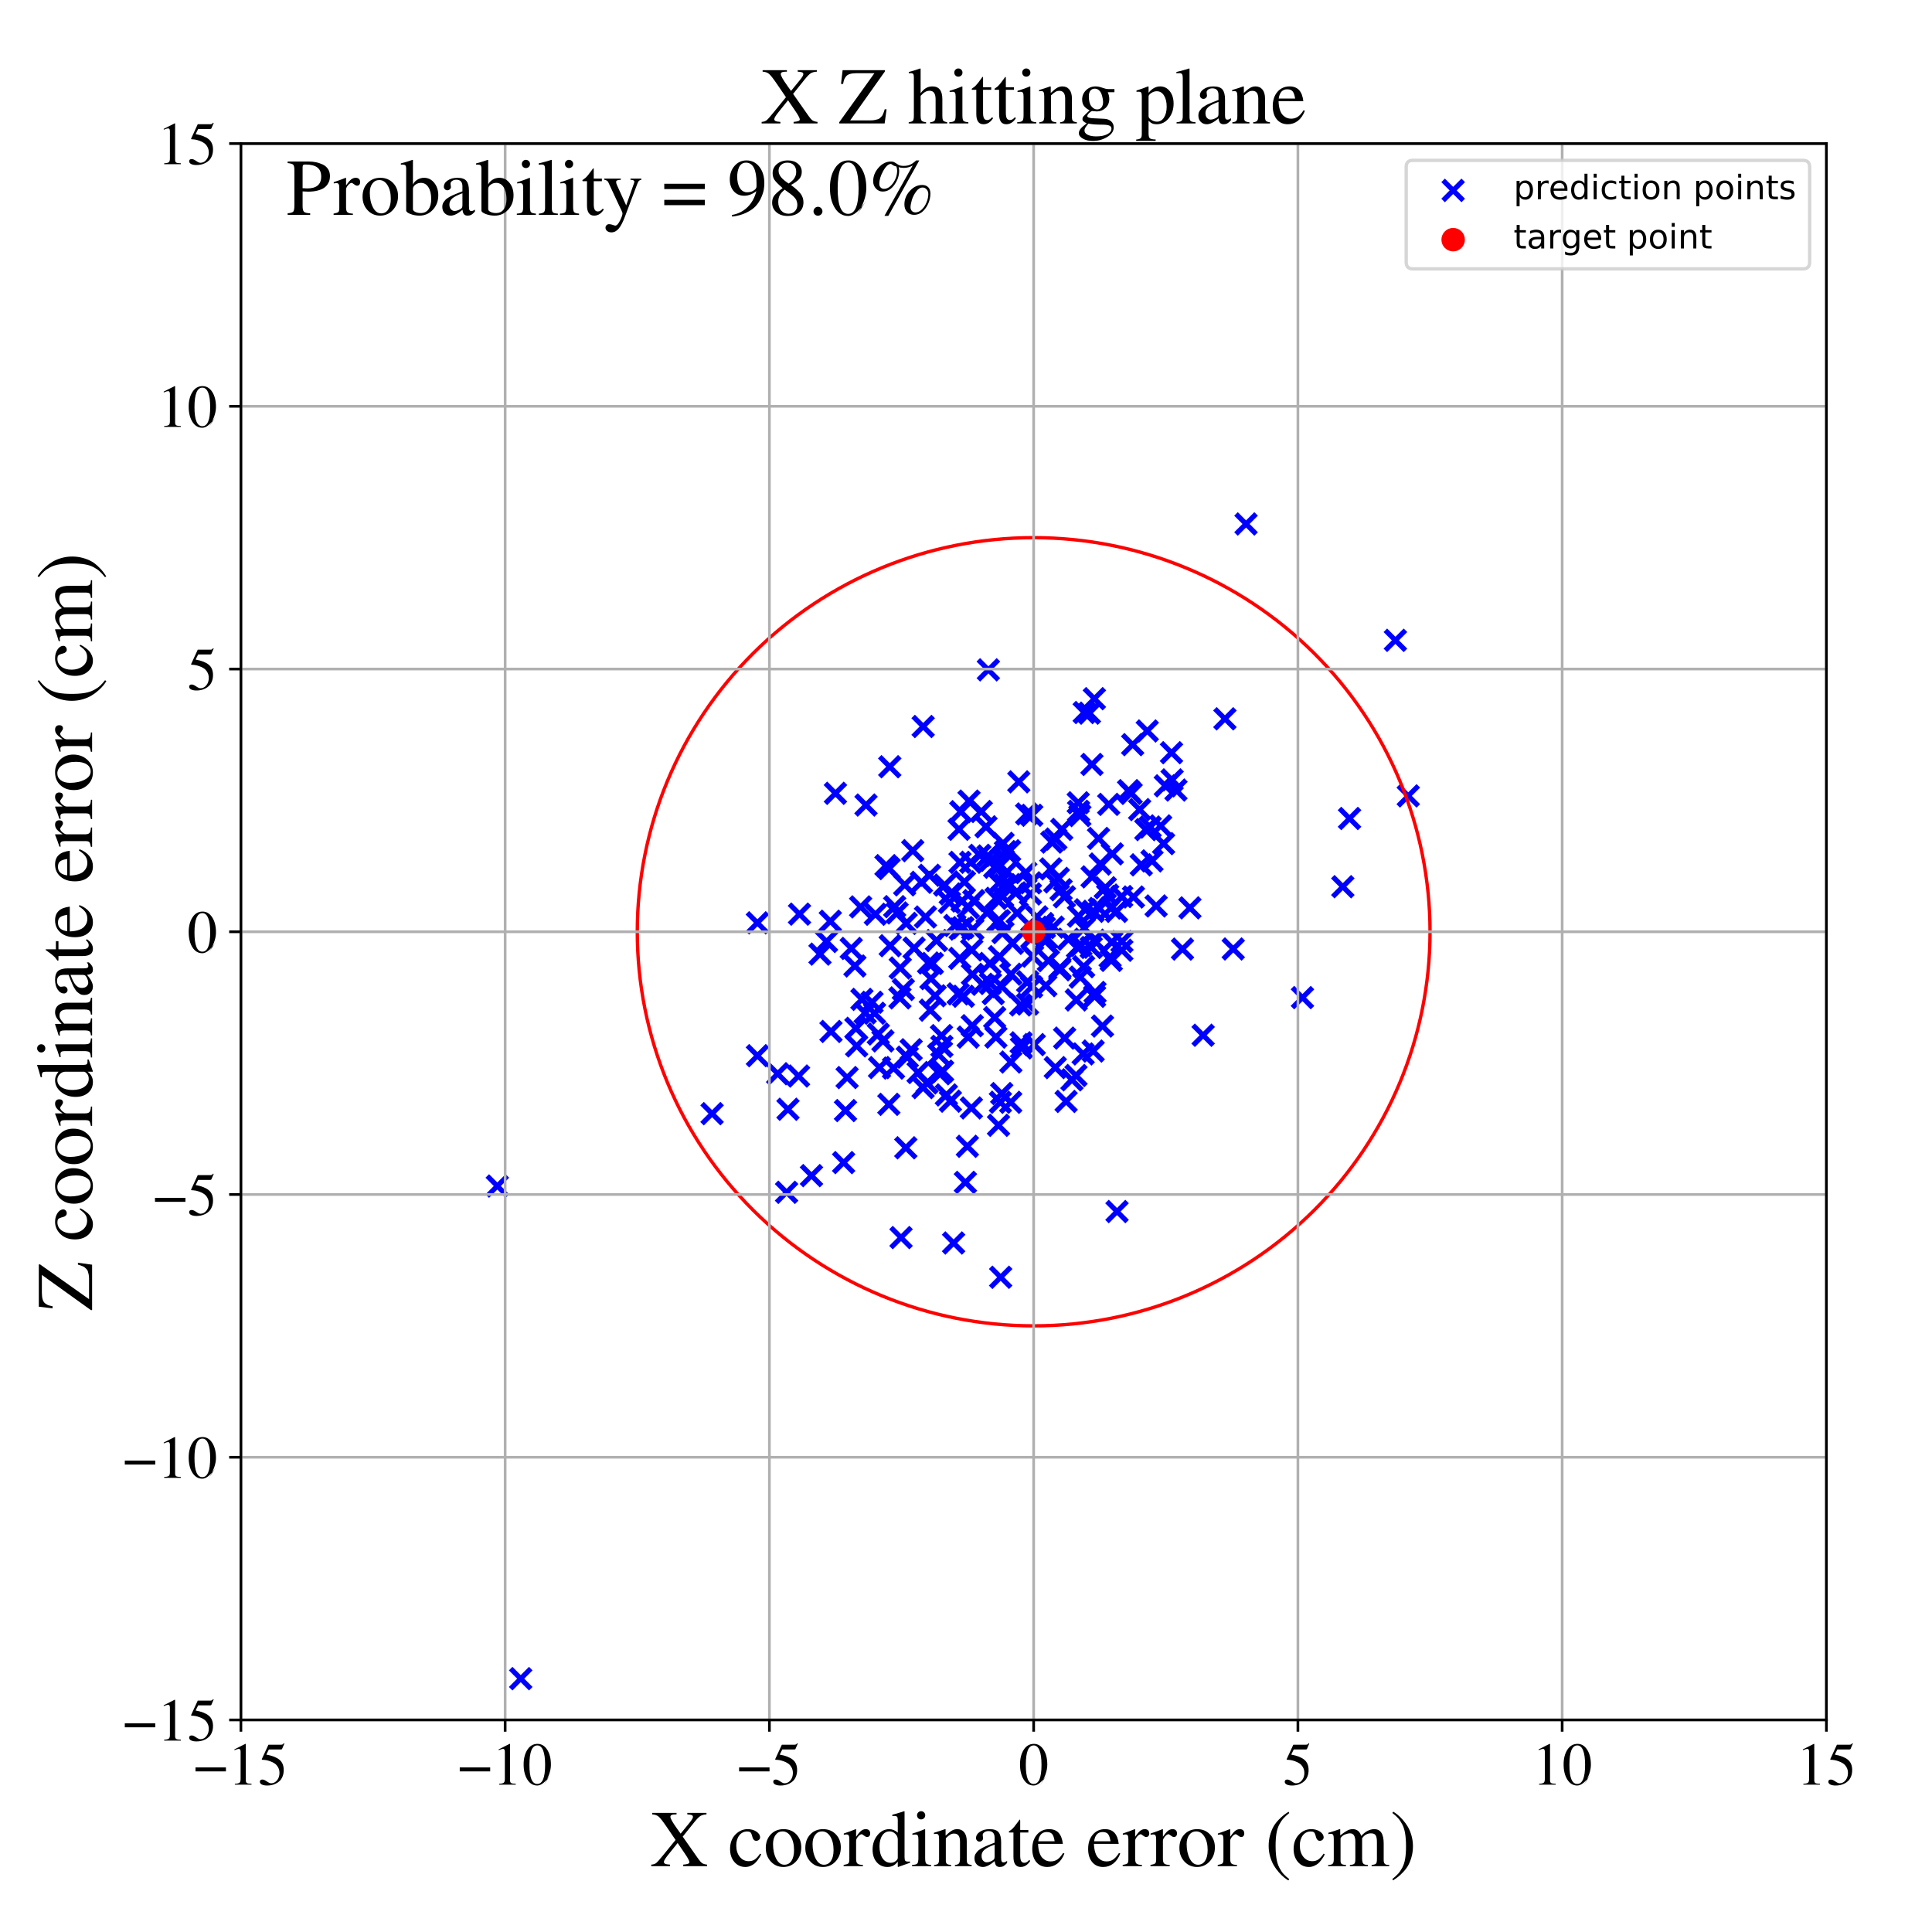 <?xml version="1.0" encoding="utf-8" standalone="no"?>
<!DOCTYPE svg PUBLIC "-//W3C//DTD SVG 1.1//EN"
  "http://www.w3.org/Graphics/SVG/1.1/DTD/svg11.dtd">
<!-- Created with matplotlib (https://matplotlib.org/) -->
<svg height="576pt" version="1.1" viewBox="0 0 576 576" width="576pt" xmlns="http://www.w3.org/2000/svg" xmlns:xlink="http://www.w3.org/1999/xlink">
 <defs>
  <style type="text/css">
*{stroke-linecap:butt;stroke-linejoin:round;}
  </style>
 </defs>
 <g id="figure_1">
  <g id="patch_1">
   <path d="M 0 576 
L 576 576 
L 576 0 
L 0 0 
z
" style="fill:#ffffff;"/>
  </g>
  <g id="axes_1">
   <g id="patch_2">
    <path d="M 71.822 512.784 
L 544.52 512.784 
L 544.52 42.802 
L 71.822 42.802 
z
" style="fill:#ffffff;"/>
   </g>
   <g id="PathCollection_1">
    <defs>
     <path d="M -3 3 
L 3 -3 
M -3 -3 
L 3 3 
" id="maabfe6d297" style="stroke:#0000ff;stroke-width:1.5;"/>
    </defs>
    <g clip-path="url(#p1b7ac048c8)">
     <use style="fill:#0000ff;stroke:#0000ff;stroke-width:1.5;" x="329.527" xlink:href="#maabfe6d297" y="264.673"/>
     <use style="fill:#0000ff;stroke:#0000ff;stroke-width:1.5;" x="271.65" xlink:href="#maabfe6d297" y="312.97"/>
     <use style="fill:#0000ff;stroke:#0000ff;stroke-width:1.5;" x="280.178" xlink:href="#maabfe6d297" y="320.128"/>
     <use style="fill:#0000ff;stroke:#0000ff;stroke-width:1.5;" x="225.809" xlink:href="#maabfe6d297" y="275.13"/>
     <use style="fill:#0000ff;stroke:#0000ff;stroke-width:1.5;" x="344.684" xlink:href="#maabfe6d297" y="270.101"/>
     <use style="fill:#0000ff;stroke:#0000ff;stroke-width:1.5;" x="299.015" xlink:href="#maabfe6d297" y="278.036"/>
     <use style="fill:#0000ff;stroke:#0000ff;stroke-width:1.5;" x="320.877" xlink:href="#maabfe6d297" y="298.123"/>
     <use style="fill:#0000ff;stroke:#0000ff;stroke-width:1.5;" x="288.65" xlink:href="#maabfe6d297" y="309.204"/>
     <use style="fill:#0000ff;stroke:#0000ff;stroke-width:1.5;" x="265.003" xlink:href="#maabfe6d297" y="329.248"/>
     <use style="fill:#0000ff;stroke:#0000ff;stroke-width:1.5;" x="315.941" xlink:href="#maabfe6d297" y="289.129"/>
     <use style="fill:#0000ff;stroke:#0000ff;stroke-width:1.5;" x="323.245" xlink:href="#maabfe6d297" y="212.433"/>
     <use style="fill:#0000ff;stroke:#0000ff;stroke-width:1.5;" x="234.513" xlink:href="#maabfe6d297" y="355.473"/>
     <use style="fill:#0000ff;stroke:#0000ff;stroke-width:1.5;" x="272.52" xlink:href="#maabfe6d297" y="282.657"/>
     <use style="fill:#0000ff;stroke:#0000ff;stroke-width:1.5;" x="330.235" xlink:href="#maabfe6d297" y="266.858"/>
     <use style="fill:#0000ff;stroke:#0000ff;stroke-width:1.5;" x="267.46" xlink:href="#maabfe6d297" y="272.185"/>
     <use style="fill:#0000ff;stroke:#0000ff;stroke-width:1.5;" x="319.58" xlink:href="#maabfe6d297" y="321.941"/>
     <use style="fill:#0000ff;stroke:#0000ff;stroke-width:1.5;" x="241.935" xlink:href="#maabfe6d297" y="350.499"/>
     <use style="fill:#0000ff;stroke:#0000ff;stroke-width:1.5;" x="312.06" xlink:href="#maabfe6d297" y="279.656"/>
     <use style="fill:#0000ff;stroke:#0000ff;stroke-width:1.5;" x="247.749" xlink:href="#maabfe6d297" y="307.515"/>
     <use style="fill:#0000ff;stroke:#0000ff;stroke-width:1.5;" x="296.953" xlink:href="#maabfe6d297" y="267.824"/>
     <use style="fill:#0000ff;stroke:#0000ff;stroke-width:1.5;" x="416.022" xlink:href="#maabfe6d297" y="190.907"/>
     <use style="fill:#0000ff;stroke:#0000ff;stroke-width:1.5;" x="256.968" xlink:href="#maabfe6d297" y="297.949"/>
     <use style="fill:#0000ff;stroke:#0000ff;stroke-width:1.5;" x="326.205" xlink:href="#maabfe6d297" y="280.32"/>
     <use style="fill:#0000ff;stroke:#0000ff;stroke-width:1.5;" x="272.117" xlink:href="#maabfe6d297" y="253.618"/>
     <use style="fill:#0000ff;stroke:#0000ff;stroke-width:1.5;" x="298.077" xlink:href="#maabfe6d297" y="258.19"/>
     <use style="fill:#0000ff;stroke:#0000ff;stroke-width:1.5;" x="289.597" xlink:href="#maabfe6d297" y="330.318"/>
     <use style="fill:#0000ff;stroke:#0000ff;stroke-width:1.5;" x="343.452" xlink:href="#maabfe6d297" y="256.664"/>
     <use style="fill:#0000ff;stroke:#0000ff;stroke-width:1.5;" x="419.854" xlink:href="#maabfe6d297" y="237.283"/>
     <use style="fill:#0000ff;stroke:#0000ff;stroke-width:1.5;" x="259.976" xlink:href="#maabfe6d297" y="298.821"/>
     <use style="fill:#0000ff;stroke:#0000ff;stroke-width:1.5;" x="293.964" xlink:href="#maabfe6d297" y="246.503"/>
     <use style="fill:#0000ff;stroke:#0000ff;stroke-width:1.5;" x="255.175" xlink:href="#maabfe6d297" y="306.573"/>
     <use style="fill:#0000ff;stroke:#0000ff;stroke-width:1.5;" x="358.701" xlink:href="#maabfe6d297" y="308.647"/>
     <use style="fill:#0000ff;stroke:#0000ff;stroke-width:1.5;" x="290.038" xlink:href="#maabfe6d297" y="277.004"/>
     <use style="fill:#0000ff;stroke:#0000ff;stroke-width:1.5;" x="332.868" xlink:href="#maabfe6d297" y="271.712"/>
     <use style="fill:#0000ff;stroke:#0000ff;stroke-width:1.5;" x="277.544" xlink:href="#maabfe6d297" y="291.768"/>
     <use style="fill:#0000ff;stroke:#0000ff;stroke-width:1.5;" x="155.242" xlink:href="#maabfe6d297" y="500.472"/>
     <use style="fill:#0000ff;stroke:#0000ff;stroke-width:1.5;" x="294.672" xlink:href="#maabfe6d297" y="199.707"/>
     <use style="fill:#0000ff;stroke:#0000ff;stroke-width:1.5;" x="297.693" xlink:href="#maabfe6d297" y="335.501"/>
     <use style="fill:#0000ff;stroke:#0000ff;stroke-width:1.5;" x="264.14" xlink:href="#maabfe6d297" y="258.079"/>
     <use style="fill:#0000ff;stroke:#0000ff;stroke-width:1.5;" x="306.083" xlink:href="#maabfe6d297" y="242.683"/>
     <use style="fill:#0000ff;stroke:#0000ff;stroke-width:1.5;" x="297.954" xlink:href="#maabfe6d297" y="274.492"/>
     <use style="fill:#0000ff;stroke:#0000ff;stroke-width:1.5;" x="307.243" xlink:href="#maabfe6d297" y="263.208"/>
     <use style="fill:#0000ff;stroke:#0000ff;stroke-width:1.5;" x="331.472" xlink:href="#maabfe6d297" y="280.899"/>
     <use style="fill:#0000ff;stroke:#0000ff;stroke-width:1.5;" x="320.786" xlink:href="#maabfe6d297" y="320.646"/>
     <use style="fill:#0000ff;stroke:#0000ff;stroke-width:1.5;" x="297.971" xlink:href="#maabfe6d297" y="285.224"/>
     <use style="fill:#0000ff;stroke:#0000ff;stroke-width:1.5;" x="304.318" xlink:href="#maabfe6d297" y="299.614"/>
     <use style="fill:#0000ff;stroke:#0000ff;stroke-width:1.5;" x="309.11" xlink:href="#maabfe6d297" y="273.352"/>
     <use style="fill:#0000ff;stroke:#0000ff;stroke-width:1.5;" x="257.93" xlink:href="#maabfe6d297" y="301.997"/>
     <use style="fill:#0000ff;stroke:#0000ff;stroke-width:1.5;" x="304.544" xlink:href="#maabfe6d297" y="312.424"/>
     <use style="fill:#0000ff;stroke:#0000ff;stroke-width:1.5;" x="279.196" xlink:href="#maabfe6d297" y="280.404"/>
     <use style="fill:#0000ff;stroke:#0000ff;stroke-width:1.5;" x="328.02" xlink:href="#maabfe6d297" y="257.605"/>
     <use style="fill:#0000ff;stroke:#0000ff;stroke-width:1.5;" x="315.525" xlink:href="#maabfe6d297" y="261.875"/>
     <use style="fill:#0000ff;stroke:#0000ff;stroke-width:1.5;" x="314.47" xlink:href="#maabfe6d297" y="262.927"/>
     <use style="fill:#0000ff;stroke:#0000ff;stroke-width:1.5;" x="325.587" xlink:href="#maabfe6d297" y="261.433"/>
     <use style="fill:#0000ff;stroke:#0000ff;stroke-width:1.5;" x="292.137" xlink:href="#maabfe6d297" y="254.998"/>
     <use style="fill:#0000ff;stroke:#0000ff;stroke-width:1.5;" x="322.931" xlink:href="#maabfe6d297" y="314.21"/>
     <use style="fill:#0000ff;stroke:#0000ff;stroke-width:1.5;" x="273.71" xlink:href="#maabfe6d297" y="319.754"/>
     <use style="fill:#0000ff;stroke:#0000ff;stroke-width:1.5;" x="234.928" xlink:href="#maabfe6d297" y="330.715"/>
     <use style="fill:#0000ff;stroke:#0000ff;stroke-width:1.5;" x="294.54" xlink:href="#maabfe6d297" y="255.195"/>
     <use style="fill:#0000ff;stroke:#0000ff;stroke-width:1.5;" x="342.908" xlink:href="#maabfe6d297" y="246.573"/>
     <use style="fill:#0000ff;stroke:#0000ff;stroke-width:1.5;" x="299.056" xlink:href="#maabfe6d297" y="251.434"/>
     <use style="fill:#0000ff;stroke:#0000ff;stroke-width:1.5;" x="326.269" xlink:href="#maabfe6d297" y="208.302"/>
     <use style="fill:#0000ff;stroke:#0000ff;stroke-width:1.5;" x="327.788" xlink:href="#maabfe6d297" y="270.851"/>
     <use style="fill:#0000ff;stroke:#0000ff;stroke-width:1.5;" x="286.826" xlink:href="#maabfe6d297" y="268.627"/>
     <use style="fill:#0000ff;stroke:#0000ff;stroke-width:1.5;" x="296.911" xlink:href="#maabfe6d297" y="309.206"/>
     <use style="fill:#0000ff;stroke:#0000ff;stroke-width:1.5;" x="288.405" xlink:href="#maabfe6d297" y="341.759"/>
     <use style="fill:#0000ff;stroke:#0000ff;stroke-width:1.5;" x="286.458" xlink:href="#maabfe6d297" y="241.995"/>
     <use style="fill:#0000ff;stroke:#0000ff;stroke-width:1.5;" x="252.557" xlink:href="#maabfe6d297" y="321.262"/>
     <use style="fill:#0000ff;stroke:#0000ff;stroke-width:1.5;" x="307.206" xlink:href="#maabfe6d297" y="266.526"/>
     <use style="fill:#0000ff;stroke:#0000ff;stroke-width:1.5;" x="311.353" xlink:href="#maabfe6d297" y="276.525"/>
     <use style="fill:#0000ff;stroke:#0000ff;stroke-width:1.5;" x="325.343" xlink:href="#maabfe6d297" y="282.483"/>
     <use style="fill:#0000ff;stroke:#0000ff;stroke-width:1.5;" x="266.739" xlink:href="#maabfe6d297" y="270.308"/>
     <use style="fill:#0000ff;stroke:#0000ff;stroke-width:1.5;" x="301.849" xlink:href="#maabfe6d297" y="281.244"/>
     <use style="fill:#0000ff;stroke:#0000ff;stroke-width:1.5;" x="265.272" xlink:href="#maabfe6d297" y="228.596"/>
     <use style="fill:#0000ff;stroke:#0000ff;stroke-width:1.5;" x="295.339" xlink:href="#maabfe6d297" y="256.474"/>
     <use style="fill:#0000ff;stroke:#0000ff;stroke-width:1.5;" x="323.27" xlink:href="#maabfe6d297" y="276.771"/>
     <use style="fill:#0000ff;stroke:#0000ff;stroke-width:1.5;" x="302.823" xlink:href="#maabfe6d297" y="266.194"/>
     <use style="fill:#0000ff;stroke:#0000ff;stroke-width:1.5;" x="316.541" xlink:href="#maabfe6d297" y="247.269"/>
     <use style="fill:#0000ff;stroke:#0000ff;stroke-width:1.5;" x="301.328" xlink:href="#maabfe6d297" y="328.637"/>
     <use style="fill:#0000ff;stroke:#0000ff;stroke-width:1.5;" x="313.993" xlink:href="#maabfe6d297" y="276.419"/>
     <use style="fill:#0000ff;stroke:#0000ff;stroke-width:1.5;" x="371.49" xlink:href="#maabfe6d297" y="156.218"/>
     <use style="fill:#0000ff;stroke:#0000ff;stroke-width:1.5;" x="331.212" xlink:href="#maabfe6d297" y="270.725"/>
     <use style="fill:#0000ff;stroke:#0000ff;stroke-width:1.5;" x="276.831" xlink:href="#maabfe6d297" y="287.107"/>
     <use style="fill:#0000ff;stroke:#0000ff;stroke-width:1.5;" x="330.548" xlink:href="#maabfe6d297" y="239.813"/>
     <use style="fill:#0000ff;stroke:#0000ff;stroke-width:1.5;" x="297.5" xlink:href="#maabfe6d297" y="274.684"/>
     <use style="fill:#0000ff;stroke:#0000ff;stroke-width:1.5;" x="334.463" xlink:href="#maabfe6d297" y="283.313"/>
     <use style="fill:#0000ff;stroke:#0000ff;stroke-width:1.5;" x="249.076" xlink:href="#maabfe6d297" y="236.52"/>
     <use style="fill:#0000ff;stroke:#0000ff;stroke-width:1.5;" x="286.204" xlink:href="#maabfe6d297" y="257.099"/>
     <use style="fill:#0000ff;stroke:#0000ff;stroke-width:1.5;" x="265.071" xlink:href="#maabfe6d297" y="258.954"/>
     <use style="fill:#0000ff;stroke:#0000ff;stroke-width:1.5;" x="339.77" xlink:href="#maabfe6d297" y="241.371"/>
     <use style="fill:#0000ff;stroke:#0000ff;stroke-width:1.5;" x="244.471" xlink:href="#maabfe6d297" y="284.459"/>
     <use style="fill:#0000ff;stroke:#0000ff;stroke-width:1.5;" x="299.762" xlink:href="#maabfe6d297" y="253.891"/>
     <use style="fill:#0000ff;stroke:#0000ff;stroke-width:1.5;" x="238.364" xlink:href="#maabfe6d297" y="272.54"/>
     <use style="fill:#0000ff;stroke:#0000ff;stroke-width:1.5;" x="337.235" xlink:href="#maabfe6d297" y="236.541"/>
     <use style="fill:#0000ff;stroke:#0000ff;stroke-width:1.5;" x="295.133" xlink:href="#maabfe6d297" y="287.231"/>
     <use style="fill:#0000ff;stroke:#0000ff;stroke-width:1.5;" x="288.678" xlink:href="#maabfe6d297" y="270.589"/>
     <use style="fill:#0000ff;stroke:#0000ff;stroke-width:1.5;" x="313.284" xlink:href="#maabfe6d297" y="259.053"/>
     <use style="fill:#0000ff;stroke:#0000ff;stroke-width:1.5;" x="252.075" xlink:href="#maabfe6d297" y="331.102"/>
     <use style="fill:#0000ff;stroke:#0000ff;stroke-width:1.5;" x="297.807" xlink:href="#maabfe6d297" y="263.278"/>
     <use style="fill:#0000ff;stroke:#0000ff;stroke-width:1.5;" x="321.457" xlink:href="#maabfe6d297" y="239.338"/>
     <use style="fill:#0000ff;stroke:#0000ff;stroke-width:1.5;" x="275.212" xlink:href="#maabfe6d297" y="324.256"/>
     <use style="fill:#0000ff;stroke:#0000ff;stroke-width:1.5;" x="298.34" xlink:href="#maabfe6d297" y="380.803"/>
     <use style="fill:#0000ff;stroke:#0000ff;stroke-width:1.5;" x="367.674" xlink:href="#maabfe6d297" y="282.924"/>
     <use style="fill:#0000ff;stroke:#0000ff;stroke-width:1.5;" x="313.577" xlink:href="#maabfe6d297" y="251.062"/>
     <use style="fill:#0000ff;stroke:#0000ff;stroke-width:1.5;" x="269.717" xlink:href="#maabfe6d297" y="263.807"/>
     <use style="fill:#0000ff;stroke:#0000ff;stroke-width:1.5;" x="347.423" xlink:href="#maabfe6d297" y="234.284"/>
     <use style="fill:#0000ff;stroke:#0000ff;stroke-width:1.5;" x="247.546" xlink:href="#maabfe6d297" y="274.657"/>
     <use style="fill:#0000ff;stroke:#0000ff;stroke-width:1.5;" x="278.797" xlink:href="#maabfe6d297" y="296.884"/>
     <use style="fill:#0000ff;stroke:#0000ff;stroke-width:1.5;" x="324.787" xlink:href="#maabfe6d297" y="212.618"/>
     <use style="fill:#0000ff;stroke:#0000ff;stroke-width:1.5;" x="323.075" xlink:href="#maabfe6d297" y="288.205"/>
     <use style="fill:#0000ff;stroke:#0000ff;stroke-width:1.5;" x="287.824" xlink:href="#maabfe6d297" y="352.509"/>
     <use style="fill:#0000ff;stroke:#0000ff;stroke-width:1.5;" x="289.919" xlink:href="#maabfe6d297" y="290.5"/>
     <use style="fill:#0000ff;stroke:#0000ff;stroke-width:1.5;" x="270.056" xlink:href="#maabfe6d297" y="342.202"/>
     <use style="fill:#0000ff;stroke:#0000ff;stroke-width:1.5;" x="310.838" xlink:href="#maabfe6d297" y="275.337"/>
     <use style="fill:#0000ff;stroke:#0000ff;stroke-width:1.5;" x="295.29" xlink:href="#maabfe6d297" y="293.21"/>
     <use style="fill:#0000ff;stroke:#0000ff;stroke-width:1.5;" x="321.943" xlink:href="#maabfe6d297" y="243.151"/>
     <use style="fill:#0000ff;stroke:#0000ff;stroke-width:1.5;" x="296.124" xlink:href="#maabfe6d297" y="296.243"/>
     <use style="fill:#0000ff;stroke:#0000ff;stroke-width:1.5;" x="301.394" xlink:href="#maabfe6d297" y="290.447"/>
     <use style="fill:#0000ff;stroke:#0000ff;stroke-width:1.5;" x="330.964" xlink:href="#maabfe6d297" y="285.319"/>
     <use style="fill:#0000ff;stroke:#0000ff;stroke-width:1.5;" x="253.784" xlink:href="#maabfe6d297" y="282.766"/>
     <use style="fill:#0000ff;stroke:#0000ff;stroke-width:1.5;" x="326.476" xlink:href="#maabfe6d297" y="295.876"/>
     <use style="fill:#0000ff;stroke:#0000ff;stroke-width:1.5;" x="287.071" xlink:href="#maabfe6d297" y="276.551"/>
     <use style="fill:#0000ff;stroke:#0000ff;stroke-width:1.5;" x="306.383" xlink:href="#maabfe6d297" y="292.696"/>
     <use style="fill:#0000ff;stroke:#0000ff;stroke-width:1.5;" x="283.304" xlink:href="#maabfe6d297" y="266.516"/>
     <use style="fill:#0000ff;stroke:#0000ff;stroke-width:1.5;" x="337.921" xlink:href="#maabfe6d297" y="267.43"/>
     <use style="fill:#0000ff;stroke:#0000ff;stroke-width:1.5;" x="298.666" xlink:href="#maabfe6d297" y="294.141"/>
     <use style="fill:#0000ff;stroke:#0000ff;stroke-width:1.5;" x="255.395" xlink:href="#maabfe6d297" y="311.819"/>
     <use style="fill:#0000ff;stroke:#0000ff;stroke-width:1.5;" x="400.343" xlink:href="#maabfe6d297" y="264.361"/>
     <use style="fill:#0000ff;stroke:#0000ff;stroke-width:1.5;" x="342.039" xlink:href="#maabfe6d297" y="217.93"/>
     <use style="fill:#0000ff;stroke:#0000ff;stroke-width:1.5;" x="283.345" xlink:href="#maabfe6d297" y="328.302"/>
     <use style="fill:#0000ff;stroke:#0000ff;stroke-width:1.5;" x="322.275" xlink:href="#maabfe6d297" y="281.859"/>
     <use style="fill:#0000ff;stroke:#0000ff;stroke-width:1.5;" x="292.552" xlink:href="#maabfe6d297" y="241.933"/>
     <use style="fill:#0000ff;stroke:#0000ff;stroke-width:1.5;" x="303.748" xlink:href="#maabfe6d297" y="233.096"/>
     <use style="fill:#0000ff;stroke:#0000ff;stroke-width:1.5;" x="225.825" xlink:href="#maabfe6d297" y="314.737"/>
     <use style="fill:#0000ff;stroke:#0000ff;stroke-width:1.5;" x="349.269" xlink:href="#maabfe6d297" y="224.41"/>
     <use style="fill:#0000ff;stroke:#0000ff;stroke-width:1.5;" x="301.376" xlink:href="#maabfe6d297" y="316.632"/>
     <use style="fill:#0000ff;stroke:#0000ff;stroke-width:1.5;" x="300.998" xlink:href="#maabfe6d297" y="253.644"/>
     <use style="fill:#0000ff;stroke:#0000ff;stroke-width:1.5;" x="307.628" xlink:href="#maabfe6d297" y="279.585"/>
     <use style="fill:#0000ff;stroke:#0000ff;stroke-width:1.5;" x="340.258" xlink:href="#maabfe6d297" y="257.847"/>
     <use style="fill:#0000ff;stroke:#0000ff;stroke-width:1.5;" x="289.424" xlink:href="#maabfe6d297" y="257.077"/>
     <use style="fill:#0000ff;stroke:#0000ff;stroke-width:1.5;" x="287.22" xlink:href="#maabfe6d297" y="297.023"/>
     <use style="fill:#0000ff;stroke:#0000ff;stroke-width:1.5;" x="307.609" xlink:href="#maabfe6d297" y="243.072"/>
     <use style="fill:#0000ff;stroke:#0000ff;stroke-width:1.5;" x="270.168" xlink:href="#maabfe6d297" y="275.293"/>
     <use style="fill:#0000ff;stroke:#0000ff;stroke-width:1.5;" x="289.859" xlink:href="#maabfe6d297" y="305.796"/>
     <use style="fill:#0000ff;stroke:#0000ff;stroke-width:1.5;" x="349.447" xlink:href="#maabfe6d297" y="232.519"/>
     <use style="fill:#0000ff;stroke:#0000ff;stroke-width:1.5;" x="318.517" xlink:href="#maabfe6d297" y="280.021"/>
     <use style="fill:#0000ff;stroke:#0000ff;stroke-width:1.5;" x="280.686" xlink:href="#maabfe6d297" y="308.758"/>
     <use style="fill:#0000ff;stroke:#0000ff;stroke-width:1.5;" x="333.027" xlink:href="#maabfe6d297" y="361.207"/>
     <use style="fill:#0000ff;stroke:#0000ff;stroke-width:1.5;" x="322.061" xlink:href="#maabfe6d297" y="291.316"/>
     <use style="fill:#0000ff;stroke:#0000ff;stroke-width:1.5;" x="275.233" xlink:href="#maabfe6d297" y="216.6"/>
     <use style="fill:#0000ff;stroke:#0000ff;stroke-width:1.5;" x="323.595" xlink:href="#maabfe6d297" y="271.235"/>
     <use style="fill:#0000ff;stroke:#0000ff;stroke-width:1.5;" x="307.862" xlink:href="#maabfe6d297" y="285.073"/>
     <use style="fill:#0000ff;stroke:#0000ff;stroke-width:1.5;" x="327.512" xlink:href="#maabfe6d297" y="249.967"/>
     <use style="fill:#0000ff;stroke:#0000ff;stroke-width:1.5;" x="266.388" xlink:href="#maabfe6d297" y="318.44"/>
     <use style="fill:#0000ff;stroke:#0000ff;stroke-width:1.5;" x="260.745" xlink:href="#maabfe6d297" y="302.089"/>
     <use style="fill:#0000ff;stroke:#0000ff;stroke-width:1.5;" x="277.366" xlink:href="#maabfe6d297" y="301.171"/>
     <use style="fill:#0000ff;stroke:#0000ff;stroke-width:1.5;" x="286.135" xlink:href="#maabfe6d297" y="285.727"/>
     <use style="fill:#0000ff;stroke:#0000ff;stroke-width:1.5;" x="288.901" xlink:href="#maabfe6d297" y="238.833"/>
     <use style="fill:#0000ff;stroke:#0000ff;stroke-width:1.5;" x="334.415" xlink:href="#maabfe6d297" y="267.295"/>
     <use style="fill:#0000ff;stroke:#0000ff;stroke-width:1.5;" x="294.292" xlink:href="#maabfe6d297" y="272.143"/>
     <use style="fill:#0000ff;stroke:#0000ff;stroke-width:1.5;" x="289.713" xlink:href="#maabfe6d297" y="283.218"/>
     <use style="fill:#0000ff;stroke:#0000ff;stroke-width:1.5;" x="299.577" xlink:href="#maabfe6d297" y="263.761"/>
     <use style="fill:#0000ff;stroke:#0000ff;stroke-width:1.5;" x="279.838" xlink:href="#maabfe6d297" y="314.404"/>
     <use style="fill:#0000ff;stroke:#0000ff;stroke-width:1.5;" x="311.559" xlink:href="#maabfe6d297" y="280.573"/>
     <use style="fill:#0000ff;stroke:#0000ff;stroke-width:1.5;" x="285.912" xlink:href="#maabfe6d297" y="247.244"/>
     <use style="fill:#0000ff;stroke:#0000ff;stroke-width:1.5;" x="314.788" xlink:href="#maabfe6d297" y="250.15"/>
     <use style="fill:#0000ff;stroke:#0000ff;stroke-width:1.5;" x="292.91" xlink:href="#maabfe6d297" y="293.455"/>
     <use style="fill:#0000ff;stroke:#0000ff;stroke-width:1.5;" x="281.044" xlink:href="#maabfe6d297" y="319.353"/>
     <use style="fill:#0000ff;stroke:#0000ff;stroke-width:1.5;" x="268.398" xlink:href="#maabfe6d297" y="288.595"/>
     <use style="fill:#0000ff;stroke:#0000ff;stroke-width:1.5;" x="325.548" xlink:href="#maabfe6d297" y="227.912"/>
     <use style="fill:#0000ff;stroke:#0000ff;stroke-width:1.5;" x="314.621" xlink:href="#maabfe6d297" y="318.293"/>
     <use style="fill:#0000ff;stroke:#0000ff;stroke-width:1.5;" x="306.354" xlink:href="#maabfe6d297" y="299.35"/>
     <use style="fill:#0000ff;stroke:#0000ff;stroke-width:1.5;" x="282.147" xlink:href="#maabfe6d297" y="326.439"/>
     <use style="fill:#0000ff;stroke:#0000ff;stroke-width:1.5;" x="262.214" xlink:href="#maabfe6d297" y="318.284"/>
     <use style="fill:#0000ff;stroke:#0000ff;stroke-width:1.5;" x="284.673" xlink:href="#maabfe6d297" y="275.92"/>
     <use style="fill:#0000ff;stroke:#0000ff;stroke-width:1.5;" x="341.615" xlink:href="#maabfe6d297" y="247.344"/>
     <use style="fill:#0000ff;stroke:#0000ff;stroke-width:1.5;" x="308.352" xlink:href="#maabfe6d297" y="311.43"/>
     <use style="fill:#0000ff;stroke:#0000ff;stroke-width:1.5;" x="337.692" xlink:href="#maabfe6d297" y="222.008"/>
     <use style="fill:#0000ff;stroke:#0000ff;stroke-width:1.5;" x="316.358" xlink:href="#maabfe6d297" y="265.269"/>
     <use style="fill:#0000ff;stroke:#0000ff;stroke-width:1.5;" x="281.61" xlink:href="#maabfe6d297" y="263.879"/>
     <use style="fill:#0000ff;stroke:#0000ff;stroke-width:1.5;" x="270.494" xlink:href="#maabfe6d297" y="315.181"/>
     <use style="fill:#0000ff;stroke:#0000ff;stroke-width:1.5;" x="148.269" xlink:href="#maabfe6d297" y="353.597"/>
     <use style="fill:#0000ff;stroke:#0000ff;stroke-width:1.5;" x="298.253" xlink:href="#maabfe6d297" y="328.619"/>
     <use style="fill:#0000ff;stroke:#0000ff;stroke-width:1.5;" x="301.095" xlink:href="#maabfe6d297" y="263.753"/>
     <use style="fill:#0000ff;stroke:#0000ff;stroke-width:1.5;" x="286.261" xlink:href="#maabfe6d297" y="276.997"/>
     <use style="fill:#0000ff;stroke:#0000ff;stroke-width:1.5;" x="352.541" xlink:href="#maabfe6d297" y="282.96"/>
     <use style="fill:#0000ff;stroke:#0000ff;stroke-width:1.5;" x="258.188" xlink:href="#maabfe6d297" y="240.011"/>
     <use style="fill:#0000ff;stroke:#0000ff;stroke-width:1.5;" x="261.849" xlink:href="#maabfe6d297" y="308.271"/>
     <use style="fill:#0000ff;stroke:#0000ff;stroke-width:1.5;" x="256.588" xlink:href="#maabfe6d297" y="270.385"/>
     <use style="fill:#0000ff;stroke:#0000ff;stroke-width:1.5;" x="280.805" xlink:href="#maabfe6d297" y="311.958"/>
     <use style="fill:#0000ff;stroke:#0000ff;stroke-width:1.5;" x="285.667" xlink:href="#maabfe6d297" y="296.318"/>
     <use style="fill:#0000ff;stroke:#0000ff;stroke-width:1.5;" x="303.25" xlink:href="#maabfe6d297" y="272.205"/>
     <use style="fill:#0000ff;stroke:#0000ff;stroke-width:1.5;" x="307.564" xlink:href="#maabfe6d297" y="294.223"/>
     <use style="fill:#0000ff;stroke:#0000ff;stroke-width:1.5;" x="268.298" xlink:href="#maabfe6d297" y="297.507"/>
     <use style="fill:#0000ff;stroke:#0000ff;stroke-width:1.5;" x="311.792" xlink:href="#maabfe6d297" y="293.862"/>
     <use style="fill:#0000ff;stroke:#0000ff;stroke-width:1.5;" x="212.3" xlink:href="#maabfe6d297" y="332.023"/>
     <use style="fill:#0000ff;stroke:#0000ff;stroke-width:1.5;" x="298.911" xlink:href="#maabfe6d297" y="267.337"/>
     <use style="fill:#0000ff;stroke:#0000ff;stroke-width:1.5;" x="246.414" xlink:href="#maabfe6d297" y="280.697"/>
     <use style="fill:#0000ff;stroke:#0000ff;stroke-width:1.5;" x="317.844" xlink:href="#maabfe6d297" y="328.377"/>
     <use style="fill:#0000ff;stroke:#0000ff;stroke-width:1.5;" x="321.53" xlink:href="#maabfe6d297" y="273.134"/>
     <use style="fill:#0000ff;stroke:#0000ff;stroke-width:1.5;" x="317.405" xlink:href="#maabfe6d297" y="309.494"/>
     <use style="fill:#0000ff;stroke:#0000ff;stroke-width:1.5;" x="300.252" xlink:href="#maabfe6d297" y="259.932"/>
     <use style="fill:#0000ff;stroke:#0000ff;stroke-width:1.5;" x="251.518" xlink:href="#maabfe6d297" y="346.616"/>
     <use style="fill:#0000ff;stroke:#0000ff;stroke-width:1.5;" x="260.982" xlink:href="#maabfe6d297" y="272.577"/>
     <use style="fill:#0000ff;stroke:#0000ff;stroke-width:1.5;" x="350.594" xlink:href="#maabfe6d297" y="235.546"/>
     <use style="fill:#0000ff;stroke:#0000ff;stroke-width:1.5;" x="304.449" xlink:href="#maabfe6d297" y="310.902"/>
     <use style="fill:#0000ff;stroke:#0000ff;stroke-width:1.5;" x="263.235" xlink:href="#maabfe6d297" y="310.334"/>
     <use style="fill:#0000ff;stroke:#0000ff;stroke-width:1.5;" x="336.471" xlink:href="#maabfe6d297" y="235.718"/>
     <use style="fill:#0000ff;stroke:#0000ff;stroke-width:1.5;" x="296.561" xlink:href="#maabfe6d297" y="258.561"/>
     <use style="fill:#0000ff;stroke:#0000ff;stroke-width:1.5;" x="312.561" xlink:href="#maabfe6d297" y="286.404"/>
     <use style="fill:#0000ff;stroke:#0000ff;stroke-width:1.5;" x="388.314" xlink:href="#maabfe6d297" y="297.423"/>
     <use style="fill:#0000ff;stroke:#0000ff;stroke-width:1.5;" x="325.913" xlink:href="#maabfe6d297" y="313.359"/>
     <use style="fill:#0000ff;stroke:#0000ff;stroke-width:1.5;" x="354.759" xlink:href="#maabfe6d297" y="270.668"/>
     <use style="fill:#0000ff;stroke:#0000ff;stroke-width:1.5;" x="275.921" xlink:href="#maabfe6d297" y="273.388"/>
     <use style="fill:#0000ff;stroke:#0000ff;stroke-width:1.5;" x="284.307" xlink:href="#maabfe6d297" y="370.583"/>
     <use style="fill:#0000ff;stroke:#0000ff;stroke-width:1.5;" x="334.489" xlink:href="#maabfe6d297" y="280.712"/>
     <use style="fill:#0000ff;stroke:#0000ff;stroke-width:1.5;" x="317.345" xlink:href="#maabfe6d297" y="267.374"/>
     <use style="fill:#0000ff;stroke:#0000ff;stroke-width:1.5;" x="321.57" xlink:href="#maabfe6d297" y="241.873"/>
     <use style="fill:#0000ff;stroke:#0000ff;stroke-width:1.5;" x="331.615" xlink:href="#maabfe6d297" y="254.57"/>
     <use style="fill:#0000ff;stroke:#0000ff;stroke-width:1.5;" x="305.828" xlink:href="#maabfe6d297" y="260.149"/>
     <use style="fill:#0000ff;stroke:#0000ff;stroke-width:1.5;" x="331.309" xlink:href="#maabfe6d297" y="286.329"/>
     <use style="fill:#0000ff;stroke:#0000ff;stroke-width:1.5;" x="274.708" xlink:href="#maabfe6d297" y="263.043"/>
     <use style="fill:#0000ff;stroke:#0000ff;stroke-width:1.5;" x="283.065" xlink:href="#maabfe6d297" y="269.053"/>
     <use style="fill:#0000ff;stroke:#0000ff;stroke-width:1.5;" x="268.634" xlink:href="#maabfe6d297" y="368.968"/>
     <use style="fill:#0000ff;stroke:#0000ff;stroke-width:1.5;" x="346.912" xlink:href="#maabfe6d297" y="251.52"/>
     <use style="fill:#0000ff;stroke:#0000ff;stroke-width:1.5;" x="277.954" xlink:href="#maabfe6d297" y="287.239"/>
     <use style="fill:#0000ff;stroke:#0000ff;stroke-width:1.5;" x="231.852" xlink:href="#maabfe6d297" y="320.113"/>
     <use style="fill:#0000ff;stroke:#0000ff;stroke-width:1.5;" x="287.527" xlink:href="#maabfe6d297" y="262.929"/>
     <use style="fill:#0000ff;stroke:#0000ff;stroke-width:1.5;" x="238.071" xlink:href="#maabfe6d297" y="320.807"/>
     <use style="fill:#0000ff;stroke:#0000ff;stroke-width:1.5;" x="326.336" xlink:href="#maabfe6d297" y="297.054"/>
     <use style="fill:#0000ff;stroke:#0000ff;stroke-width:1.5;" x="254.886" xlink:href="#maabfe6d297" y="287.994"/>
     <use style="fill:#0000ff;stroke:#0000ff;stroke-width:1.5;" x="265.401" xlink:href="#maabfe6d297" y="281.95"/>
     <use style="fill:#0000ff;stroke:#0000ff;stroke-width:1.5;" x="321.243" xlink:href="#maabfe6d297" y="282.423"/>
     <use style="fill:#0000ff;stroke:#0000ff;stroke-width:1.5;" x="328.695" xlink:href="#maabfe6d297" y="305.907"/>
     <use style="fill:#0000ff;stroke:#0000ff;stroke-width:1.5;" x="365.194" xlink:href="#maabfe6d297" y="214.309"/>
     <use style="fill:#0000ff;stroke:#0000ff;stroke-width:1.5;" x="316.013" xlink:href="#maabfe6d297" y="288.592"/>
     <use style="fill:#0000ff;stroke:#0000ff;stroke-width:1.5;" x="290.333" xlink:href="#maabfe6d297" y="268.507"/>
     <use style="fill:#0000ff;stroke:#0000ff;stroke-width:1.5;" x="325.93" xlink:href="#maabfe6d297" y="271.694"/>
     <use style="fill:#0000ff;stroke:#0000ff;stroke-width:1.5;" x="277.114" xlink:href="#maabfe6d297" y="260.957"/>
     <use style="fill:#0000ff;stroke:#0000ff;stroke-width:1.5;" x="269.324" xlink:href="#maabfe6d297" y="295.008"/>
     <use style="fill:#0000ff;stroke:#0000ff;stroke-width:1.5;" x="296.548" xlink:href="#maabfe6d297" y="303.388"/>
     <use style="fill:#0000ff;stroke:#0000ff;stroke-width:1.5;" x="276.376" xlink:href="#maabfe6d297" y="322.861"/>
     <use style="fill:#0000ff;stroke:#0000ff;stroke-width:1.5;" x="346.034" xlink:href="#maabfe6d297" y="246.226"/>
     <use style="fill:#0000ff;stroke:#0000ff;stroke-width:1.5;" x="298.651" xlink:href="#maabfe6d297" y="326.028"/>
     <use style="fill:#0000ff;stroke:#0000ff;stroke-width:1.5;" x="402.347" xlink:href="#maabfe6d297" y="244.021"/>
    </g>
   </g>
   <g id="PathCollection_2">
    <defs>
     <path d="M 0 3 
C 0.796 3 1.559 2.684 2.121 2.121 
C 2.684 1.559 3 0.796 3 0 
C 3 -0.796 2.684 -1.559 2.121 -2.121 
C 1.559 -2.684 0.796 -3 0 -3 
C -0.796 -3 -1.559 -2.684 -2.121 -2.121 
C -2.684 -1.559 -3 -0.796 -3 0 
C -3 0.796 -2.684 1.559 -2.121 2.121 
C -1.559 2.684 -0.796 3 0 3 
z
" id="mca3c6eef86" style="stroke:#ff0000;"/>
    </defs>
    <g clip-path="url(#p1b7ac048c8)">
     <use style="fill:#ff0000;stroke:#ff0000;" x="308.171" xlink:href="#mca3c6eef86" y="277.793"/>
    </g>
   </g>
   <g id="patch_3">
    <path clip-path="url(#p1b7ac048c8)" d="M 308.171 395.288 
C 339.511 395.288 369.572 382.908 391.733 360.875 
C 413.894 338.841 426.346 308.953 426.346 277.793 
C 426.346 246.633 413.894 216.745 391.733 194.711 
C 369.572 172.677 339.511 160.297 308.171 160.297 
C 276.831 160.297 246.77 172.677 224.609 194.711 
C 202.448 216.745 189.997 246.633 189.997 277.793 
C 189.997 308.953 202.448 338.841 224.609 360.875 
C 246.77 382.908 276.831 395.288 308.171 395.288 
z
" style="fill:none;stroke:#ff0000;stroke-linejoin:miter;"/>
   </g>
   <g id="matplotlib.axis_1">
    <g id="xtick_1">
     <g id="line2d_1">
      <path clip-path="url(#p1b7ac048c8)" d="M 71.822 512.784 
L 71.822 42.802 
" style="fill:none;stroke:#b0b0b0;stroke-linecap:square;stroke-width:0.8;"/>
     </g>
     <g id="line2d_2">
      <defs>
       <path d="M 0 0 
L 0 3.5 
" id="md37eac4406" style="stroke:#000000;stroke-width:0.8;"/>
      </defs>
      <g>
       <use style="stroke:#000000;stroke-width:0.8;" x="71.822" xlink:href="#md37eac4406" y="512.784"/>
      </g>
     </g>
     <g id="text_1">
      <!-- −15 -->
      <defs>
       <path d="M 3 22 
L 3 28.594 
L 53.406 28.594 
L 53.406 22 
z
" id="FreeSerif-8722"/>
       <path d="M 18.297 59.297 
Q 16.5 59.297 11.094 57.094 
L 11.094 58.5 
L 29.094 67.594 
L 29.906 67.406 
L 29.906 7.406 
Q 29.906 3.797 31.703 2.688 
Q 33.5 1.594 39.406 1.5 
L 39.406 0 
L 11.797 0 
L 11.797 1.5 
Q 17.406 1.703 19.344 3.141 
Q 21.297 4.594 21.297 9.297 
L 21.297 54.594 
Q 21.297 59.297 18.297 59.297 
z
" id="FreeSerif-49"/>
       <path d="M 35.703 19.406 
Q 35.703 24.703 33.344 28.797 
Q 31 32.906 27.641 35.156 
Q 24.297 37.406 20.141 38.844 
Q 16 40.297 12.953 40.75 
Q 9.906 41.203 7.594 41.203 
Q 6.406 41.203 6.406 42 
Q 6.406 42.297 6.5 42.5 
L 17.406 66.203 
L 38.297 66.203 
Q 39.906 66.203 40.844 66.703 
Q 41.797 67.203 42.906 68.797 
L 43.797 68.094 
L 40 59.203 
Q 39.594 58.297 37.703 58.297 
L 18.094 58.297 
L 13.906 49.797 
Q 28.5 47.203 35.594 41.344 
Q 42.703 35.5 42.703 24.203 
Q 42.703 18.297 40.844 13.688 
Q 39 9.094 36.141 6.297 
Q 33.297 3.5 29.547 1.703 
Q 25.797 -0.094 22.344 -0.75 
Q 18.906 -1.406 15.406 -1.406 
Q 9.797 -1.406 6.5 0.25 
Q 3.203 1.906 3.203 4.797 
Q 3.203 8.5 7.5 8.5 
Q 10.297 8.5 14.75 5.391 
Q 19.203 2.297 21.797 2.297 
Q 27.703 2.297 31.703 7.25 
Q 35.703 12.203 35.703 19.406 
z
" id="FreeSerif-53"/>
      </defs>
      <g transform="translate(57.746 532.077)scale(0.18 -0.18)">
       <use xlink:href="#FreeSerif-8722"/>
       <use x="56.4" xlink:href="#FreeSerif-49"/>
       <use x="106.4" xlink:href="#FreeSerif-53"/>
      </g>
     </g>
    </g>
    <g id="xtick_2">
     <g id="line2d_3">
      <path clip-path="url(#p1b7ac048c8)" d="M 150.605 512.784 
L 150.605 42.802 
" style="fill:none;stroke:#b0b0b0;stroke-linecap:square;stroke-width:0.8;"/>
     </g>
     <g id="line2d_4">
      <g>
       <use style="stroke:#000000;stroke-width:0.8;" x="150.605" xlink:href="#md37eac4406" y="512.784"/>
      </g>
     </g>
     <g id="text_2">
      <!-- −10 -->
      <defs>
       <path d="M 47.594 17.797 
Q 35.203 -1.406 25 -1.406 
Q 14.797 -1.406 8.594 8.391 
Q 2.406 18.203 2.406 33.594 
Q 2.406 48.094 8.594 57.844 
Q 14.797 67.594 25.406 67.594 
Q 35.203 67.594 41.391 58 
Q 47.594 48.406 47.594 33 
Q 47.594 17.797 35.203 -1.406 
z
M 25.094 65 
Q 12 65 12 32.703 
Q 12 1.203 25 1.203 
Q 38 1.203 38 32.797 
Q 38 48.5 34.703 56.75 
Q 31.406 65 25.094 65 
z
" id="FreeSerif-48"/>
      </defs>
      <g transform="translate(136.529 532.077)scale(0.18 -0.18)">
       <use xlink:href="#FreeSerif-8722"/>
       <use x="56.4" xlink:href="#FreeSerif-49"/>
       <use x="106.4" xlink:href="#FreeSerif-48"/>
      </g>
     </g>
    </g>
    <g id="xtick_3">
     <g id="line2d_5">
      <path clip-path="url(#p1b7ac048c8)" d="M 229.388 512.784 
L 229.388 42.802 
" style="fill:none;stroke:#b0b0b0;stroke-linecap:square;stroke-width:0.8;"/>
     </g>
     <g id="line2d_6">
      <g>
       <use style="stroke:#000000;stroke-width:0.8;" x="229.388" xlink:href="#md37eac4406" y="512.784"/>
      </g>
     </g>
     <g id="text_3">
      <!-- −5 -->
      <g transform="translate(219.812 532.077)scale(0.18 -0.18)">
       <use xlink:href="#FreeSerif-8722"/>
       <use x="56.4" xlink:href="#FreeSerif-53"/>
      </g>
     </g>
    </g>
    <g id="xtick_4">
     <g id="line2d_7">
      <path clip-path="url(#p1b7ac048c8)" d="M 308.171 512.784 
L 308.171 42.802 
" style="fill:none;stroke:#b0b0b0;stroke-linecap:square;stroke-width:0.8;"/>
     </g>
     <g id="line2d_8">
      <g>
       <use style="stroke:#000000;stroke-width:0.8;" x="308.171" xlink:href="#md37eac4406" y="512.784"/>
      </g>
     </g>
     <g id="text_4">
      <!-- 0 -->
      <g transform="translate(303.671 532.077)scale(0.18 -0.18)">
       <use xlink:href="#FreeSerif-48"/>
      </g>
     </g>
    </g>
    <g id="xtick_5">
     <g id="line2d_9">
      <path clip-path="url(#p1b7ac048c8)" d="M 386.954 512.784 
L 386.954 42.802 
" style="fill:none;stroke:#b0b0b0;stroke-linecap:square;stroke-width:0.8;"/>
     </g>
     <g id="line2d_10">
      <g>
       <use style="stroke:#000000;stroke-width:0.8;" x="386.954" xlink:href="#md37eac4406" y="512.784"/>
      </g>
     </g>
     <g id="text_5">
      <!-- 5 -->
      <g transform="translate(382.454 532.077)scale(0.18 -0.18)">
       <use xlink:href="#FreeSerif-53"/>
      </g>
     </g>
    </g>
    <g id="xtick_6">
     <g id="line2d_11">
      <path clip-path="url(#p1b7ac048c8)" d="M 465.737 512.784 
L 465.737 42.802 
" style="fill:none;stroke:#b0b0b0;stroke-linecap:square;stroke-width:0.8;"/>
     </g>
     <g id="line2d_12">
      <g>
       <use style="stroke:#000000;stroke-width:0.8;" x="465.737" xlink:href="#md37eac4406" y="512.784"/>
      </g>
     </g>
     <g id="text_6">
      <!-- 10 -->
      <g transform="translate(456.737 532.077)scale(0.18 -0.18)">
       <use xlink:href="#FreeSerif-49"/>
       <use x="50" xlink:href="#FreeSerif-48"/>
      </g>
     </g>
    </g>
    <g id="xtick_7">
     <g id="line2d_13">
      <path clip-path="url(#p1b7ac048c8)" d="M 544.52 512.784 
L 544.52 42.802 
" style="fill:none;stroke:#b0b0b0;stroke-linecap:square;stroke-width:0.8;"/>
     </g>
     <g id="line2d_14">
      <g>
       <use style="stroke:#000000;stroke-width:0.8;" x="544.52" xlink:href="#md37eac4406" y="512.784"/>
      </g>
     </g>
     <g id="text_7">
      <!-- 15 -->
      <g transform="translate(535.52 532.077)scale(0.18 -0.18)">
       <use xlink:href="#FreeSerif-49"/>
       <use x="50" xlink:href="#FreeSerif-53"/>
      </g>
     </g>
    </g>
    <g id="text_8">
     <!-- X coordinate error (cm) -->
     <defs>
      <path d="M 69.594 66.203 
L 69.594 64.297 
Q 64.703 64 62.047 62.344 
Q 59.406 60.703 54.703 54.906 
L 40.094 36.703 
L 59.297 9.297 
Q 62.297 5 64.297 3.703 
Q 66.297 2.406 70.406 1.906 
L 70.406 0 
L 40.703 0 
L 40.703 1.906 
Q 44.797 2.297 46.594 2.938 
Q 48.406 3.594 48.406 5 
Q 48.406 7.203 43.297 14.797 
L 33.797 28.797 
L 21.906 14 
Q 16.703 7.5 16.703 5.406 
Q 16.703 3.703 18.297 2.953 
Q 19.906 2.203 24.297 1.906 
L 24.297 0 
L 1 0 
L 1 1.906 
Q 4.906 2.203 7 3.797 
Q 9.094 5.406 15.5 13.297 
L 31.203 32.594 
L 20.297 48.594 
Q 13.297 58.906 10.25 61.5 
Q 7.203 64.094 2.203 64.297 
L 2.203 66.203 
L 32.406 66.203 
L 32.406 64.297 
L 29.594 64.203 
Q 24.797 64.094 24.797 61.297 
Q 24.797 58.094 33.297 46.297 
L 37.5 40.406 
L 48.797 54.203 
Q 52.797 59.203 52.797 61.094 
Q 52.797 62.797 51.344 63.438 
Q 49.906 64.094 45.797 64.297 
L 45.797 66.203 
z
" id="FreeSerif-88"/>
      <path id="FreeSerif-32"/>
      <path d="M 2.5 21.297 
Q 2.5 32.406 9.047 39.203 
Q 15.594 46 24.406 46 
Q 30.703 46 35.25 42.953 
Q 39.797 39.906 39.797 35.703 
Q 39.797 34 38.391 32.75 
Q 37 31.5 35 31.5 
Q 31.594 31.5 30.297 36.094 
L 29.703 38.297 
Q 28.906 41.094 27.703 42.094 
Q 26.5 43.094 23.797 43.094 
Q 17.703 43.094 13.953 38.25 
Q 10.203 33.406 10.203 25.703 
Q 10.203 17.094 14.547 11.641 
Q 18.906 6.203 25.703 6.203 
Q 30 6.203 33.094 8.25 
Q 36.203 10.297 39.797 15.594 
L 41.203 14.703 
Q 40.203 12.703 39.453 11.391 
Q 38.703 10.094 36.75 7.5 
Q 34.797 4.906 32.891 3.297 
Q 31 1.703 27.891 0.344 
Q 24.797 -1 21.5 -1 
Q 13.203 -1 7.844 5.25 
Q 2.5 11.5 2.5 21.297 
z
" id="FreeSerif-99"/>
      <path d="M 24.594 46 
Q 34.203 46 40.391 39.594 
Q 46.594 33.203 46.594 23.406 
Q 46.594 13 40.188 6 
Q 33.797 -1 24.391 -1 
Q 15 -1 8.75 5.75 
Q 2.5 12.5 2.5 22.594 
Q 2.5 32.906 8.641 39.453 
Q 14.797 46 24.594 46 
z
M 11.5 27.5 
Q 11.5 16.797 15.391 9.297 
Q 19.297 1.797 25.594 1.797 
Q 31.203 1.797 34.391 6.594 
Q 37.594 11.406 37.594 19.906 
Q 37.594 30.203 33.594 36.703 
Q 29.594 43.203 23.297 43.203 
Q 18 43.203 14.75 38.891 
Q 11.5 34.594 11.5 27.5 
z
" id="FreeSerif-111"/>
      <path d="M 30.094 36.203 
Q 28.594 36.203 26.391 37.953 
Q 24.203 39.703 23.5 39.703 
Q 21.5 39.703 19 36.797 
Q 16.5 33.906 16.5 31.5 
L 16.5 9 
Q 16.5 4.703 18.203 3.203 
Q 19.906 1.703 25 1.5 
L 25 0 
L 1 0 
L 1 1.5 
Q 5.797 2.406 6.938 3.5 
Q 8.094 4.594 8.094 8.406 
L 8.094 33.406 
Q 8.094 36.703 7.344 38.047 
Q 6.594 39.406 4.703 39.406 
Q 3.094 39.406 1.203 39 
L 1.203 40.594 
Q 9.203 43.203 16 46 
L 16.5 45.797 
L 16.5 36.594 
Q 20.203 41.906 22.797 43.953 
Q 25.406 46 28.5 46 
Q 31.094 46 32.547 44.594 
Q 34 43.203 34 40.703 
Q 34 38.594 32.953 37.391 
Q 31.906 36.203 30.094 36.203 
z
" id="FreeSerif-114"/>
      <path d="M 34.203 -1 
L 33.797 -0.703 
L 33.797 5.703 
Q 29 -1 21 -1 
Q 12.703 -1 7.594 4.953 
Q 2.5 10.906 2.5 20.5 
Q 2.5 31.094 8.594 38.547 
Q 14.703 46 23.297 46 
Q 28.703 46 33.797 41.703 
L 33.797 57.297 
Q 33.797 60.406 32.891 61.406 
Q 32 62.406 29.203 62.406 
Q 27.797 62.406 27 62.297 
L 27 63.906 
Q 36.094 66.297 41.703 68.297 
L 42.203 68.094 
L 42.203 11.406 
Q 42.203 7.906 43.047 6.797 
Q 43.906 5.703 46.594 5.703 
Q 47.094 5.703 48.906 5.797 
L 48.906 4.203 
z
M 24.906 4.203 
Q 28.703 4.203 31.25 6.344 
Q 33.797 8.5 33.797 10.203 
L 33.797 33.203 
Q 33.797 37.203 30.688 40.203 
Q 27.594 43.203 23.594 43.203 
Q 17.906 43.203 14.5 38.094 
Q 11.094 33 11.094 24.5 
Q 11.094 15.297 14.891 9.75 
Q 18.703 4.203 24.906 4.203 
z
" id="FreeSerif-100"/>
      <path d="M 6.203 39.297 
Q 4 39.297 2 39 
L 2 40.5 
Q 9 42.5 17.5 46 
L 17.906 45.703 
L 17.906 10.203 
Q 17.906 4.797 19.156 3.344 
Q 20.406 1.906 25.297 1.5 
L 25.297 0 
L 1.594 0 
L 1.594 1.5 
Q 6.797 1.797 8.141 3.297 
Q 9.5 4.797 9.5 10.203 
L 9.5 33.406 
Q 9.5 36.703 8.75 38 
Q 8 39.297 6.203 39.297 
z
M 12.797 68.297 
Q 15 68.297 16.5 66.797 
Q 18 65.297 18 63.203 
Q 18 61 16.5 59.547 
Q 15 58.094 12.797 58.094 
Q 10.703 58.094 9.25 59.594 
Q 7.797 61.094 7.797 63.188 
Q 7.797 65.297 9.297 66.797 
Q 10.797 68.297 12.797 68.297 
z
" id="FreeSerif-105"/>
      <path d="M 1 39.797 
L 1 41.5 
Q 8.406 43.703 14.797 46 
L 15.5 45.797 
L 15.5 37.906 
Q 20.594 42.703 23.547 44.344 
Q 26.5 46 30 46 
Q 35.5 46 38.641 42.047 
Q 41.797 38.094 41.797 31 
L 41.797 8.094 
Q 41.797 4.406 43 3.156 
Q 44.203 1.906 47.906 1.5 
L 47.906 0 
L 27.094 0 
L 27.094 1.5 
Q 30.906 1.797 32.156 3.5 
Q 33.406 5.203 33.406 9.906 
L 33.406 30.797 
Q 33.406 40.5 26.094 40.5 
Q 23.594 40.5 21.5 39.344 
Q 19.406 38.203 15.797 34.797 
L 15.797 6.703 
Q 15.797 4 17.188 2.891 
Q 18.594 1.797 22.406 1.5 
L 22.406 0 
L 1.203 0 
L 1.203 1.5 
Q 5 1.797 6.203 3.25 
Q 7.406 4.703 7.406 9 
L 7.406 33.797 
Q 7.406 37.5 6.594 38.844 
Q 5.797 40.203 3.703 40.203 
Q 1.797 40.203 1 39.797 
z
" id="FreeSerif-110"/>
      <path d="M 2.5 9.703 
Q 2.5 11.5 2.891 13.047 
Q 3.297 14.594 4.297 15.938 
Q 5.297 17.297 6.188 18.391 
Q 7.094 19.5 8.891 20.641 
Q 10.703 21.797 11.891 22.547 
Q 13.094 23.297 15.547 24.344 
Q 18 25.406 19.297 25.953 
Q 20.594 26.5 23.391 27.594 
Q 26.203 28.703 27.5 29.203 
L 27.5 35.297 
Q 27.5 43.594 19.906 43.594 
Q 16.906 43.594 14.797 42.141 
Q 12.703 40.703 12.703 38.703 
Q 12.703 37.906 12.953 36.5 
Q 13.203 35.094 13.203 34.703 
Q 13.203 33 11.844 31.75 
Q 10.5 30.5 8.703 30.5 
Q 7 30.5 5.703 31.797 
Q 4.406 33.094 4.406 34.797 
Q 4.406 39.5 9.25 42.75 
Q 14.094 46 21.203 46 
Q 29.406 46 32.5 42.047 
Q 35.594 38.094 35.594 30 
L 35.594 10.5 
Q 35.594 7.203 36.25 5.953 
Q 36.906 4.703 38.594 4.703 
Q 40.703 4.703 43 6.594 
L 43 4 
Q 40.406 1.094 38.453 0.047 
Q 36.5 -1 34 -1 
Q 30.906 -1 29.453 0.703 
Q 28 2.406 27.594 6.297 
Q 19 -1 13 -1 
Q 8.406 -1 5.453 2 
Q 2.5 5 2.5 9.703 
z
M 27.5 12.297 
L 27.5 26.797 
Q 18.5 23.5 14.891 20.391 
Q 11.297 17.297 11.297 12.906 
Q 11.297 8.797 13.297 6.797 
Q 15.297 4.797 17.594 4.797 
Q 21 4.797 24.906 7.094 
Q 26.5 8 27 9 
Q 27.5 10 27.5 12.297 
z
" id="FreeSerif-97"/>
      <path d="M 25.906 45 
L 25.906 41.797 
L 15.797 41.797 
L 15.797 13.203 
Q 15.797 8.5 17 6.344 
Q 18.203 4.203 21 4.203 
Q 24.094 4.203 27 7.703 
L 28.297 6.594 
Q 23.5 -1 16.297 -1 
Q 7.406 -1 7.406 11.703 
L 7.406 41.797 
L 2.094 41.797 
Q 1.703 42.094 1.703 42.5 
Q 1.703 43 2 43.297 
Q 2.297 43.594 3.141 44.141 
Q 4 44.703 5.203 45.641 
Q 6.406 46.594 8.5 49.094 
Q 10.594 51.594 13.094 55.094 
Q 14.703 57.406 15.094 57.906 
Q 15.797 57.906 15.797 56.594 
L 15.797 45 
z
" id="FreeSerif-116"/>
      <path d="M 9.703 27.703 
Q 9.906 21.406 11.406 16.844 
Q 12.906 12.297 15.297 10.047 
Q 17.703 7.797 20.141 6.844 
Q 22.594 5.906 25.297 5.906 
Q 30.094 5.906 33.641 8.297 
Q 37.203 10.703 40.797 16.406 
L 42.406 15.703 
Q 39.297 7.594 33.797 3.297 
Q 28.297 -1 21.203 -1 
Q 12.594 -1 7.547 5.047 
Q 2.5 11.094 2.5 21.406 
Q 2.5 32.5 8.344 39.25 
Q 14.203 46 23.406 46 
Q 31 46 35.203 41.453 
Q 39.406 36.906 40.5 27.703 
z
M 9.906 30.906 
L 30.297 30.906 
Q 29.297 37.406 27.188 39.906 
Q 25.094 42.406 20.5 42.406 
Q 11.5 42.406 9.906 30.906 
z
" id="FreeSerif-101"/>
      <path d="M 29.203 -17.703 
Q 26.594 -16.094 23.797 -13.844 
Q 21 -11.594 17.453 -7.594 
Q 13.906 -3.594 11.203 0.953 
Q 8.5 5.5 6.641 11.891 
Q 4.797 18.297 4.797 25.203 
Q 4.797 32.406 6.641 38.844 
Q 8.5 45.297 11 49.547 
Q 13.5 53.797 17.344 57.75 
Q 21.203 61.703 23.703 63.594 
Q 26.203 65.5 29.5 67.594 
L 30.406 66 
Q 26 62.406 23.297 59.5 
Q 20.594 56.594 18.094 51.938 
Q 15.594 47.297 14.5 40.844 
Q 13.406 34.406 13.406 25.5 
Q 13.406 16.203 14.5 9.5 
Q 15.594 2.797 18.094 -1.953 
Q 20.594 -6.703 23.297 -9.703 
Q 26 -12.703 30.406 -16.094 
z
" id="FreeSerif-40"/>
      <path d="M 1.297 39.797 
L 1.297 41.5 
Q 8.5 43.5 15.297 46 
L 16 45.797 
L 16 38.297 
Q 22.203 43 25.203 44.5 
Q 28.203 46 31.5 46 
Q 39.406 46 42.094 37.594 
Q 49.906 46 58.406 46 
Q 70 46 70 28.203 
L 70 7.594 
Q 70 2 74.297 1.703 
L 76.906 1.5 
L 76.906 0 
L 55 0 
L 55 1.5 
Q 59.406 2 60.5 3.203 
Q 61.594 4.406 61.594 8.703 
L 61.594 29.797 
Q 61.594 36 60 38.391 
Q 58.406 40.797 54.094 40.797 
Q 47.5 40.797 43.203 34.703 
L 43.203 9.5 
Q 43.203 4.797 44.641 3.188 
Q 46.094 1.594 50.406 1.5 
L 50.406 0 
L 28 0 
L 28 1.5 
Q 32.297 1.797 33.547 3.094 
Q 34.797 4.406 34.797 8.594 
L 34.797 30.297 
Q 34.797 40.797 28.203 40.797 
Q 25.406 40.797 21.953 39.391 
Q 18.5 38 16.406 34.906 
L 16.406 6.703 
Q 16.406 3.797 17.797 2.75 
Q 19.203 1.703 23.203 1.5 
L 23.203 0 
L 1 0 
L 1 1.5 
Q 5.203 1.594 6.594 3 
Q 8 4.406 8 8.5 
L 8 33.797 
Q 8 37.406 7.25 38.797 
Q 6.5 40.203 4.5 40.203 
Q 3 40.203 1.297 39.797 
z
" id="FreeSerif-109"/>
      <path d="M 4.047 67.703 
Q 6.656 66.094 9.453 63.844 
Q 12.25 61.594 15.797 57.594 
Q 19.344 53.594 22.047 49.047 
Q 24.75 44.5 26.594 38.094 
Q 28.453 31.703 28.453 24.797 
Q 28.453 17.594 26.594 11.141 
Q 24.75 4.703 22.25 0.453 
Q 19.75 -3.797 15.891 -7.75 
Q 12.047 -11.703 9.547 -13.594 
Q 7.047 -15.5 3.75 -17.594 
L 2.844 -16 
Q 7.25 -12.406 9.953 -9.5 
Q 12.656 -6.594 15.156 -1.938 
Q 17.656 2.703 18.75 9.141 
Q 19.844 15.594 19.844 24.5 
Q 19.844 33.797 18.75 40.5 
Q 17.656 47.203 15.156 51.953 
Q 12.656 56.703 9.953 59.703 
Q 7.25 62.703 2.844 66.094 
z
" id="FreeSerif-41"/>
     </defs>
     <g transform="translate(193.922 556.375)scale(0.24 -0.24)">
      <use xlink:href="#FreeSerif-88"/>
      <use x="71.4" xlink:href="#FreeSerif-32"/>
      <use x="96.4" xlink:href="#FreeSerif-99"/>
      <use x="140.784" xlink:href="#FreeSerif-111"/>
      <use x="189.884" xlink:href="#FreeSerif-111"/>
      <use x="238.969" xlink:href="#FreeSerif-114"/>
      <use x="273.453" xlink:href="#FreeSerif-100"/>
      <use x="323.353" xlink:href="#FreeSerif-105"/>
      <use x="351.137" xlink:href="#FreeSerif-110"/>
      <use x="400.037" xlink:href="#FreeSerif-97"/>
      <use x="443.522" xlink:href="#FreeSerif-116"/>
      <use x="471.822" xlink:href="#FreeSerif-101"/>
      <use x="516.222" xlink:href="#FreeSerif-32"/>
      <use x="541.222" xlink:href="#FreeSerif-101"/>
      <use x="585.606" xlink:href="#FreeSerif-114"/>
      <use x="620.106" xlink:href="#FreeSerif-114"/>
      <use x="654.59" xlink:href="#FreeSerif-111"/>
      <use x="703.675" xlink:href="#FreeSerif-114"/>
      <use x="738.175" xlink:href="#FreeSerif-32"/>
      <use x="763.175" xlink:href="#FreeSerif-40"/>
      <use x="796.475" xlink:href="#FreeSerif-99"/>
      <use x="840.859" xlink:href="#FreeSerif-109"/>
      <use x="918.759" xlink:href="#FreeSerif-41"/>
     </g>
    </g>
   </g>
   <g id="matplotlib.axis_2">
    <g id="ytick_1">
     <g id="line2d_15">
      <path clip-path="url(#p1b7ac048c8)" d="M 71.822 512.784 
L 544.52 512.784 
" style="fill:none;stroke:#b0b0b0;stroke-linecap:square;stroke-width:0.8;"/>
     </g>
     <g id="line2d_16">
      <defs>
       <path d="M 0 0 
L -3.5 0 
" id="mddac31a449" style="stroke:#000000;stroke-width:0.8;"/>
      </defs>
      <g>
       <use style="stroke:#000000;stroke-width:0.8;" x="71.822" xlink:href="#mddac31a449" y="512.784"/>
      </g>
     </g>
     <g id="text_9">
      <!-- −15 -->
      <g transform="translate(36.669 518.931)scale(0.18 -0.18)">
       <use xlink:href="#FreeSerif-8722"/>
       <use x="56.4" xlink:href="#FreeSerif-49"/>
       <use x="106.4" xlink:href="#FreeSerif-53"/>
      </g>
     </g>
    </g>
    <g id="ytick_2">
     <g id="line2d_17">
      <path clip-path="url(#p1b7ac048c8)" d="M 71.822 434.454 
L 544.52 434.454 
" style="fill:none;stroke:#b0b0b0;stroke-linecap:square;stroke-width:0.8;"/>
     </g>
     <g id="line2d_18">
      <g>
       <use style="stroke:#000000;stroke-width:0.8;" x="71.822" xlink:href="#mddac31a449" y="434.454"/>
      </g>
     </g>
     <g id="text_10">
      <!-- −10 -->
      <g transform="translate(36.669 440.6)scale(0.18 -0.18)">
       <use xlink:href="#FreeSerif-8722"/>
       <use x="56.4" xlink:href="#FreeSerif-49"/>
       <use x="106.4" xlink:href="#FreeSerif-48"/>
      </g>
     </g>
    </g>
    <g id="ytick_3">
     <g id="line2d_19">
      <path clip-path="url(#p1b7ac048c8)" d="M 71.822 356.123 
L 544.52 356.123 
" style="fill:none;stroke:#b0b0b0;stroke-linecap:square;stroke-width:0.8;"/>
     </g>
     <g id="line2d_20">
      <g>
       <use style="stroke:#000000;stroke-width:0.8;" x="71.822" xlink:href="#mddac31a449" y="356.123"/>
      </g>
     </g>
     <g id="text_11">
      <!-- −5 -->
      <g transform="translate(45.669 362.27)scale(0.18 -0.18)">
       <use xlink:href="#FreeSerif-8722"/>
       <use x="56.4" xlink:href="#FreeSerif-53"/>
      </g>
     </g>
    </g>
    <g id="ytick_4">
     <g id="line2d_21">
      <path clip-path="url(#p1b7ac048c8)" d="M 71.822 277.793 
L 544.52 277.793 
" style="fill:none;stroke:#b0b0b0;stroke-linecap:square;stroke-width:0.8;"/>
     </g>
     <g id="line2d_22">
      <g>
       <use style="stroke:#000000;stroke-width:0.8;" x="71.822" xlink:href="#mddac31a449" y="277.793"/>
      </g>
     </g>
     <g id="text_12">
      <!-- 0 -->
      <g transform="translate(55.822 283.94)scale(0.18 -0.18)">
       <use xlink:href="#FreeSerif-48"/>
      </g>
     </g>
    </g>
    <g id="ytick_5">
     <g id="line2d_23">
      <path clip-path="url(#p1b7ac048c8)" d="M 71.822 199.462 
L 544.52 199.462 
" style="fill:none;stroke:#b0b0b0;stroke-linecap:square;stroke-width:0.8;"/>
     </g>
     <g id="line2d_24">
      <g>
       <use style="stroke:#000000;stroke-width:0.8;" x="71.822" xlink:href="#mddac31a449" y="199.462"/>
      </g>
     </g>
     <g id="text_13">
      <!-- 5 -->
      <g transform="translate(55.822 205.609)scale(0.18 -0.18)">
       <use xlink:href="#FreeSerif-53"/>
      </g>
     </g>
    </g>
    <g id="ytick_6">
     <g id="line2d_25">
      <path clip-path="url(#p1b7ac048c8)" d="M 71.822 121.132 
L 544.52 121.132 
" style="fill:none;stroke:#b0b0b0;stroke-linecap:square;stroke-width:0.8;"/>
     </g>
     <g id="line2d_26">
      <g>
       <use style="stroke:#000000;stroke-width:0.8;" x="71.822" xlink:href="#mddac31a449" y="121.132"/>
      </g>
     </g>
     <g id="text_14">
      <!-- 10 -->
      <g transform="translate(46.822 127.279)scale(0.18 -0.18)">
       <use xlink:href="#FreeSerif-49"/>
       <use x="50" xlink:href="#FreeSerif-48"/>
      </g>
     </g>
    </g>
    <g id="ytick_7">
     <g id="line2d_27">
      <path clip-path="url(#p1b7ac048c8)" d="M 71.822 42.802 
L 544.52 42.802 
" style="fill:none;stroke:#b0b0b0;stroke-linecap:square;stroke-width:0.8;"/>
     </g>
     <g id="line2d_28">
      <g>
       <use style="stroke:#000000;stroke-width:0.8;" x="71.822" xlink:href="#mddac31a449" y="42.802"/>
      </g>
     </g>
     <g id="text_15">
      <!-- 15 -->
      <g transform="translate(46.822 48.948)scale(0.18 -0.18)">
       <use xlink:href="#FreeSerif-49"/>
       <use x="50" xlink:href="#FreeSerif-53"/>
      </g>
     </g>
    </g>
    <g id="text_16">
     <!-- Z coordinate error (cm) -->
     <defs>
      <path d="M 40.297 3.797 
Q 43.094 3.797 45.391 4.297 
Q 47.703 4.797 49.25 5.297 
Q 50.797 5.797 52.141 7.188 
Q 53.5 8.594 54.141 9.297 
Q 54.797 10 55.594 12.047 
Q 56.406 14.094 56.594 14.688 
Q 56.797 15.297 57.5 17.594 
L 59.797 17.594 
L 57.406 0 
L 1 0 
L 1 1.5 
L 44.703 62.406 
L 22.594 62.406 
Q 17.5 62.406 14.203 61.406 
Q 10.906 60.406 9.25 58.203 
Q 7.594 56 7 54.203 
Q 6.406 52.406 5.797 49.094 
L 3.203 49.094 
L 5.203 66.203 
L 57.797 66.203 
L 57.797 64.703 
L 14.594 3.797 
z
" id="FreeSerif-90"/>
     </defs>
     <g transform="translate(27.46 390.829)rotate(-90)scale(0.24 -0.24)">
      <use xlink:href="#FreeSerif-90"/>
      <use x="61.3" xlink:href="#FreeSerif-32"/>
      <use x="86.3" xlink:href="#FreeSerif-99"/>
      <use x="130.684" xlink:href="#FreeSerif-111"/>
      <use x="179.784" xlink:href="#FreeSerif-111"/>
      <use x="228.869" xlink:href="#FreeSerif-114"/>
      <use x="263.353" xlink:href="#FreeSerif-100"/>
      <use x="313.253" xlink:href="#FreeSerif-105"/>
      <use x="341.037" xlink:href="#FreeSerif-110"/>
      <use x="389.937" xlink:href="#FreeSerif-97"/>
      <use x="433.422" xlink:href="#FreeSerif-116"/>
      <use x="461.722" xlink:href="#FreeSerif-101"/>
      <use x="506.122" xlink:href="#FreeSerif-32"/>
      <use x="531.122" xlink:href="#FreeSerif-101"/>
      <use x="575.506" xlink:href="#FreeSerif-114"/>
      <use x="610.006" xlink:href="#FreeSerif-114"/>
      <use x="644.49" xlink:href="#FreeSerif-111"/>
      <use x="693.575" xlink:href="#FreeSerif-114"/>
      <use x="728.075" xlink:href="#FreeSerif-32"/>
      <use x="753.075" xlink:href="#FreeSerif-40"/>
      <use x="786.375" xlink:href="#FreeSerif-99"/>
      <use x="830.759" xlink:href="#FreeSerif-109"/>
      <use x="908.659" xlink:href="#FreeSerif-41"/>
     </g>
    </g>
   </g>
   <g id="patch_4">
    <path d="M 71.822 512.784 
L 71.822 42.802 
" style="fill:none;stroke:#000000;stroke-linecap:square;stroke-linejoin:miter;stroke-width:0.8;"/>
   </g>
   <g id="patch_5">
    <path d="M 544.52 512.784 
L 544.52 42.802 
" style="fill:none;stroke:#000000;stroke-linecap:square;stroke-linejoin:miter;stroke-width:0.8;"/>
   </g>
   <g id="patch_6">
    <path d="M 71.822 512.784 
L 544.52 512.784 
" style="fill:none;stroke:#000000;stroke-linecap:square;stroke-linejoin:miter;stroke-width:0.8;"/>
   </g>
   <g id="patch_7">
    <path d="M 71.822 42.802 
L 544.52 42.802 
" style="fill:none;stroke:#000000;stroke-linecap:square;stroke-linejoin:miter;stroke-width:0.8;"/>
   </g>
   <g id="text_17">
    <!-- Probability = 98.0% -->
    <defs>
     <path d="M 54.094 48.094 
Q 54.094 45.5 53.5 43.094 
Q 52.906 40.703 51.156 38 
Q 49.406 35.297 46.5 33.344 
Q 43.594 31.406 38.594 30.094 
Q 33.594 28.797 27 28.797 
Q 24 28.797 20.094 29.094 
L 20.094 10.906 
Q 20.094 5.406 21.844 3.75 
Q 23.594 2.094 29.5 1.906 
L 29.5 0 
L 1.5 0 
L 1.5 1.906 
Q 7.203 2.406 8.547 4.047 
Q 9.906 5.703 9.906 12 
L 9.906 55.297 
Q 9.906 60.703 8.5 62.203 
Q 7.094 63.703 1.5 64.297 
L 1.5 66.203 
L 27.906 66.203 
Q 32.406 66.203 36.594 65.344 
Q 40.797 64.5 44.938 62.594 
Q 49.094 60.703 51.594 57 
Q 54.094 53.297 54.094 48.094 
z
M 20.094 59.094 
L 20.094 33.094 
Q 23.594 32.797 25.797 32.797 
Q 43.203 32.797 43.203 47.5 
Q 43.203 55.203 38.391 58.844 
Q 33.594 62.5 23.5 62.5 
Q 21.5 62.5 20.797 61.797 
Q 20.094 61.094 20.094 59.094 
z
" id="FreeSerif-80"/>
     <path d="M 16 68.094 
L 16 37.5 
Q 17.5 41.203 21.391 43.594 
Q 25.297 46 29.906 46 
Q 37.406 46 42.453 39.75 
Q 47.5 33.5 47.5 24.297 
Q 47.5 13.594 40.75 6.297 
Q 34 -1 24.094 -1 
Q 18.094 -1 12.844 1.047 
Q 7.594 3.094 7.594 5.406 
L 7.594 57.297 
Q 7.594 60.406 6.641 61.406 
Q 5.703 62.406 2.703 62.406 
Q 1.594 62.406 1 62.297 
L 1 63.906 
Q 8.703 65.797 15.5 68.297 
z
M 16 32.203 
L 16 7 
Q 16 5.094 18.891 3.641 
Q 21.797 2.203 25.703 2.203 
Q 31.906 2.203 35.297 6.797 
Q 38.703 11.406 38.703 19.703 
Q 38.703 28.797 35.25 34.25 
Q 31.797 39.703 25.906 39.703 
Q 22 39.703 19 37.391 
Q 16 35.094 16 32.203 
z
" id="FreeSerif-98"/>
     <path d="M 1 62.297 
L 1 63.906 
Q 10.906 66.297 16.906 68.297 
L 17.297 68.094 
L 17.297 8.406 
Q 17.297 4.297 18.641 3.047 
Q 20 1.797 24.797 1.5 
L 24.797 0 
L 1.203 0 
L 1.203 1.5 
Q 5.906 1.906 7.406 3.297 
Q 8.906 4.703 8.906 8.703 
L 8.906 56.406 
Q 8.906 59.906 8 61.203 
Q 7.094 62.5 4.703 62.5 
Q 2.703 62.5 1 62.297 
z
" id="FreeSerif-108"/>
     <path d="M 14.203 -13.406 
Q 17 -13.406 20.094 -7.203 
Q 23.203 -1 23.203 1.906 
Q 23.203 3.203 18.797 12 
L 5.594 40.406 
Q 4.406 43 0.5 43.594 
L 0.5 45 
L 21.094 45 
L 21.094 43.5 
Q 17.906 43.406 16.594 42.797 
Q 15.297 42.203 15.297 40.797 
Q 15.297 39.297 16.297 37 
L 27.797 11.703 
L 37.5 39.297 
Q 37.906 40.203 37.906 41 
Q 37.906 43.5 33.094 43.5 
L 33.094 45 
L 46.594 45 
L 46.594 43.5 
Q 44.797 43.297 43.75 42.344 
Q 42.703 41.406 41.797 39 
L 26.406 -1.797 
Q 22.406 -12.594 18.453 -17.188 
Q 14.5 -21.797 9.5 -21.797 
Q 6.297 -21.797 4.188 -20.141 
Q 2.094 -18.5 2.094 -16 
Q 2.094 -14.203 3.391 -12.891 
Q 4.703 -11.594 6.406 -11.594 
Q 8.594 -11.594 11.094 -12.5 
Q 13.594 -13.406 14.203 -13.406 
z
" id="FreeSerif-121"/>
     <path d="M 53.406 38.594 
L 53.406 32 
L 3 32 
L 3 38.594 
z
M 53.406 18.594 
L 53.406 12 
L 3 12 
L 3 18.594 
z
" id="FreeSerif-61"/>
     <path d="M 5.906 -2.203 
L 5.594 -0.203 
Q 17 1.797 24.953 9.5 
Q 32.906 17.203 36 29.406 
Q 28.594 23.703 21 23.703 
Q 12.906 23.703 7.953 29.297 
Q 3 34.906 3 44 
Q 3 54.094 8.953 60.844 
Q 14.906 67.594 23.797 67.594 
Q 33.5 67.594 39.703 59.688 
Q 45.906 51.797 45.906 39.406 
Q 45.906 35.406 45.203 31.203 
Q 44.5 27 41.953 21.25 
Q 39.406 15.5 35.297 10.953 
Q 31.203 6.406 23.594 2.703 
Q 16 -1 5.906 -2.203 
z
M 24.594 28 
Q 26.5 28 28.891 28.547 
Q 31.297 29.094 33.75 30.938 
Q 36.203 32.797 36.203 35.5 
L 36.203 39.406 
Q 36.203 64.797 23 64.797 
Q 19.906 64.797 17.703 63.141 
Q 15.5 61.5 14.344 58.797 
Q 13.203 56.094 12.703 53.297 
Q 12.203 50.5 12.203 47.406 
Q 12.203 38.5 15.547 33.25 
Q 18.906 28 24.594 28 
z
" id="FreeSerif-57"/>
     <path d="M 29 37.094 
Q 38 30.406 41.25 25.844 
Q 44.5 21.297 44.5 15.5 
Q 44.5 7.797 39.141 3.188 
Q 33.797 -1.406 24.797 -1.406 
Q 16.297 -1.406 10.938 3.188 
Q 5.594 7.797 5.594 15.094 
Q 5.594 20.203 8.047 23.641 
Q 10.5 27.094 18.594 33.203 
Q 10.703 40.094 8.453 43.5 
Q 6.203 46.906 6.203 51.797 
Q 6.203 58.594 11.594 63.094 
Q 17 67.594 25.203 67.594 
Q 32.703 67.594 37.547 63.594 
Q 42.406 59.594 42.406 53.406 
Q 42.406 48.297 39.406 44.688 
Q 36.406 41.094 29 37.094 
z
M 21.203 31.203 
Q 16.797 27.703 15 24.203 
Q 13.203 20.703 13.203 15.906 
Q 13.203 9.406 16.703 5.406 
Q 20.203 1.406 25.906 1.406 
Q 30.797 1.406 33.844 4.453 
Q 36.906 7.5 36.906 12.406 
Q 36.906 14 36.547 15.391 
Q 36.203 16.797 35.844 17.844 
Q 35.5 18.906 34.453 20.203 
Q 33.406 21.5 32.75 22.25 
Q 32.094 23 30.391 24.391 
Q 28.703 25.797 27.844 26.391 
Q 27 27 24.641 28.703 
Q 22.297 30.406 21.203 31.203 
z
M 26.094 38.906 
Q 26.203 39 27.453 39.844 
Q 28.703 40.703 29.25 41.203 
Q 29.797 41.703 30.938 42.75 
Q 32.094 43.797 32.688 44.75 
Q 33.297 45.703 34.047 47.047 
Q 34.797 48.406 35.141 50.047 
Q 35.5 51.703 35.5 53.5 
Q 35.5 58.703 32.5 61.75 
Q 29.5 64.797 24.406 64.797 
Q 19.703 64.797 16.641 62 
Q 13.594 59.203 13.594 54.906 
Q 13.594 50.703 16.5 47 
Q 19.406 43.297 26.094 38.906 
z
" id="FreeSerif-56"/>
     <path d="M 12.5 10 
Q 14.797 10 16.438 8.297 
Q 18.094 6.594 18.094 4.297 
Q 18.094 2.094 16.391 0.5 
Q 14.703 -1.094 12.406 -1.094 
Q 10.203 -1.094 8.594 0.5 
Q 7 2.094 7 4.297 
Q 7 6.594 8.641 8.297 
Q 10.297 10 12.5 10 
z
" id="FreeSerif-46"/>
     <path d="M 66.906 37.094 
Q 71.797 37.094 74.5 34.297 
Q 77.203 31.5 77.203 26.406 
Q 77.203 20.594 74.891 14.891 
Q 72.594 9.203 68.594 5.094 
Q 63.5 0 56.906 0 
Q 51.5 0 48.203 3.547 
Q 44.906 7.094 44.906 12.906 
Q 44.906 22.297 51.656 29.688 
Q 58.406 37.094 66.906 37.094 
z
M 58.594 3 
Q 62.906 3 66.703 6.797 
Q 70.5 10.594 72.547 15.844 
Q 74.594 21.094 74.594 25.906 
Q 74.594 29.203 72.547 31.547 
Q 70.5 33.906 67.594 33.906 
Q 63 33.906 59.297 28.703 
Q 55.594 23.5 54.047 18.047 
Q 52.5 12.594 52.5 9.406 
Q 52.5 6.594 54.203 4.797 
Q 55.906 3 58.594 3 
z
M 28.203 66.203 
Q 31.297 66.203 33.188 64.844 
Q 35.094 63.5 37.438 62.141 
Q 39.797 60.797 43.906 60.797 
Q 48.594 60.797 52.047 62.297 
Q 55.5 63.797 59.5 67.594 
L 63.406 67.594 
L 24.906 -1.297 
L 20.094 -1.297 
L 55.203 61.297 
Q 50 58.297 44.203 58.297 
Q 40.297 58.297 37.703 59.297 
Q 38.406 56.797 38.406 54.906 
Q 38.406 45.594 32.453 37.25 
Q 26.5 28.906 17.906 28.906 
Q 13 28.906 9.547 32.656 
Q 6.094 36.406 6.094 41.594 
Q 6.094 51.094 12.844 58.641 
Q 19.594 66.203 28.203 66.203 
z
M 28.203 63.203 
Q 23.406 63.203 18.547 54.453 
Q 13.703 45.703 13.703 38.406 
Q 13.703 35.703 15.344 34 
Q 17 32.297 19.594 32.297 
Q 25.703 32.297 30.797 39.438 
Q 35.906 46.594 35.906 55.094 
Q 35.906 57 35 60 
Q 33 60.5 31.641 61.141 
Q 30.297 61.797 29.844 62.188 
Q 29.406 62.594 29 62.891 
Q 28.594 63.203 28.203 63.203 
z
" id="FreeSerif-37"/>
    </defs>
    <g transform="translate(85.393 64.048)scale(0.24 -0.24)">
     <use xlink:href="#FreeSerif-80"/>
     <use x="57.584" xlink:href="#FreeSerif-114"/>
     <use x="92.069" xlink:href="#FreeSerif-111"/>
     <use x="141.153" xlink:href="#FreeSerif-98"/>
     <use x="191.153" xlink:href="#FreeSerif-97"/>
     <use x="234.637" xlink:href="#FreeSerif-98"/>
     <use x="284.622" xlink:href="#FreeSerif-105"/>
     <use x="312.406" xlink:href="#FreeSerif-108"/>
     <use x="338.206" xlink:href="#FreeSerif-105"/>
     <use x="365.975" xlink:href="#FreeSerif-116"/>
     <use x="394.275" xlink:href="#FreeSerif-121"/>
     <use x="441.375" xlink:href="#FreeSerif-32"/>
     <use x="466.375" xlink:href="#FreeSerif-61"/>
     <use x="522.775" xlink:href="#FreeSerif-32"/>
     <use x="547.775" xlink:href="#FreeSerif-57"/>
     <use x="597.775" xlink:href="#FreeSerif-56"/>
     <use x="647.775" xlink:href="#FreeSerif-46"/>
     <use x="672.775" xlink:href="#FreeSerif-48"/>
     <use x="722.775" xlink:href="#FreeSerif-37"/>
    </g>
   </g>
   <g id="text_18">
    <!-- X Z hitting plane -->
    <defs>
     <path d="M 15.797 34.297 
L 15.797 10.203 
Q 15.797 5 17 3.5 
Q 18.203 2 22.594 1.5 
L 22.594 0 
L 1 0 
L 1 1.5 
Q 5.297 2.094 6.344 3.5 
Q 7.406 4.906 7.406 10.203 
L 7.406 57.297 
Q 7.406 60.5 6.547 61.5 
Q 5.703 62.5 2.797 62.5 
Q 2.094 62.5 1.094 62.297 
L 1.094 63.906 
Q 8.203 65.797 15.297 68.297 
L 15.797 68 
L 15.797 37.594 
Q 19.203 42.094 22.641 44.047 
Q 26.094 46 30.5 46 
Q 42.797 46 42.797 30.094 
L 42.797 10.203 
Q 42.797 5 43.75 3.641 
Q 44.703 2.297 48.797 1.5 
L 48.797 0 
L 27.594 0 
L 27.594 1.5 
Q 31.906 1.906 33.156 3.5 
Q 34.406 5.094 34.406 10.203 
L 34.406 30 
Q 34.406 40.594 26.906 40.594 
Q 24 40.594 21.453 39.141 
Q 18.906 37.703 15.797 34.297 
z
" id="FreeSerif-104"/>
     <path d="M 6 5.406 
Q 6 7.297 7.344 8.891 
Q 8.703 10.5 14.906 16.297 
Q 9.906 18.797 7.75 21.891 
Q 5.594 25 5.594 29.703 
Q 5.594 36.5 10.438 41.25 
Q 15.297 46 22.297 46 
Q 26.203 46 30.641 44.344 
Q 35.094 42.703 38 42.703 
L 45.703 42.703 
L 45.703 38.797 
L 37.406 38.797 
Q 39.297 34.5 39.297 30.406 
Q 39.297 23.5 34.641 19.203 
Q 30 14.906 23.703 14.906 
Q 22.5 14.906 18 15.406 
Q 16 14.797 14 12.688 
Q 12 10.594 12 9.094 
Q 12 6.703 19.797 6.406 
L 32.703 5.797 
Q 38.203 5.594 41.5 2.688 
Q 44.797 -0.203 44.797 -4.906 
Q 44.797 -12.094 36.547 -16.938 
Q 28.297 -21.797 18.797 -21.797 
Q 11.703 -21.797 6.594 -18.938 
Q 1.5 -16.094 1.5 -12.094 
Q 1.5 -9.297 3.75 -6.547 
Q 6 -3.797 11.297 0.094 
Q 8.203 1.594 7.094 2.688 
Q 6 3.797 6 5.406 
z
M 13.406 -0.203 
Q 10.297 -3.906 9.391 -5.5 
Q 8.5 -7.094 8.5 -8.797 
Q 8.5 -12.094 12.5 -14.094 
Q 16.5 -16.094 23.094 -16.094 
Q 31.594 -16.094 36.797 -13.391 
Q 42 -10.703 42 -6.406 
Q 42 -3.703 39.203 -2.594 
Q 36.406 -1.5 29.594 -1.5 
Q 19.5 -1.5 13.406 -0.203 
z
M 31.594 26.5 
Q 31.594 28.203 31.188 30.594 
Q 30.797 33 29.797 36.047 
Q 28.797 39.094 26.594 41.141 
Q 24.406 43.203 21.297 43.203 
Q 17.797 43.203 15.844 40.703 
Q 13.906 38.203 13.906 33.797 
Q 13.906 25.203 17.094 21.297 
Q 20.297 17.406 24.094 17.406 
Q 27.594 17.406 29.594 19.844 
Q 31.594 22.297 31.594 26.5 
z
" id="FreeSerif-103"/>
     <path d="M 1.406 39.297 
L 1.406 40.906 
Q 7.703 42.797 15.797 46 
L 16.406 45.797 
L 16.406 38.094 
Q 22.797 46 30.797 46 
Q 38.094 46 42.797 40 
Q 47.5 34 47.5 24.703 
Q 47.5 13.797 41.453 6.391 
Q 35.406 -1 26.5 -1 
Q 23.297 -1 21.141 -0.094 
Q 19 0.797 16.406 3.297 
L 16.406 -12.406 
Q 16.406 -17.094 18 -18.438 
Q 19.594 -19.797 25.203 -19.906 
L 25.203 -21.703 
L 1 -21.703 
L 1 -20 
Q 5.406 -19.594 6.703 -18.297 
Q 8 -17 8 -13.094 
L 8 33.703 
Q 8 37.203 7.203 38.297 
Q 6.406 39.406 3.906 39.406 
Q 2.297 39.406 1.406 39.297 
z
M 16.406 33.406 
L 16.406 8.797 
Q 16.406 6.594 19.844 4.391 
Q 23.297 2.203 26.797 2.203 
Q 32.203 2.203 35.547 7.344 
Q 38.906 12.5 38.906 20.797 
Q 38.906 29.5 35.547 34.75 
Q 32.203 40 26.594 40 
Q 23.094 40 19.75 37.797 
Q 16.406 35.594 16.406 33.406 
z
" id="FreeSerif-112"/>
    </defs>
    <g transform="translate(226.832 36.802)scale(0.24 -0.24)">
     <use xlink:href="#FreeSerif-88"/>
     <use x="71.4" xlink:href="#FreeSerif-32"/>
     <use x="96.4" xlink:href="#FreeSerif-90"/>
     <use x="157.7" xlink:href="#FreeSerif-32"/>
     <use x="182.7" xlink:href="#FreeSerif-104"/>
     <use x="232.5" xlink:href="#FreeSerif-105"/>
     <use x="260.269" xlink:href="#FreeSerif-116"/>
     <use x="288.569" xlink:href="#FreeSerif-116"/>
     <use x="316.869" xlink:href="#FreeSerif-105"/>
     <use x="344.653" xlink:href="#FreeSerif-110"/>
     <use x="393.553" xlink:href="#FreeSerif-103"/>
     <use x="440.253" xlink:href="#FreeSerif-32"/>
     <use x="465.253" xlink:href="#FreeSerif-112"/>
     <use x="515.237" xlink:href="#FreeSerif-108"/>
     <use x="541.037" xlink:href="#FreeSerif-97"/>
     <use x="584.537" xlink:href="#FreeSerif-110"/>
     <use x="633.422" xlink:href="#FreeSerif-101"/>
    </g>
   </g>
   <g id="legend_1">
    <g id="patch_8">
     <path d="M 421.24 80.158 
L 537.52 80.158 
Q 539.52 80.158 539.52 78.158 
L 539.52 49.802 
Q 539.52 47.802 537.52 47.802 
L 421.24 47.802 
Q 419.24 47.802 419.24 49.802 
L 419.24 78.158 
Q 419.24 80.158 421.24 80.158 
z
" style="fill:#ffffff;opacity:0.8;stroke:#cccccc;stroke-linejoin:miter;"/>
    </g>
    <g id="PathCollection_3">
     <g>
      <use style="fill:#0000ff;stroke:#0000ff;stroke-width:1.5;" x="433.24" xlink:href="#maabfe6d297" y="56.775"/>
     </g>
    </g>
    <g id="text_19">
     <!-- prediction points -->
     <defs>
      <path d="M 18.109 8.203 
L 18.109 -20.797 
L 9.078 -20.797 
L 9.078 54.688 
L 18.109 54.688 
L 18.109 46.391 
Q 20.953 51.266 25.266 53.625 
Q 29.594 56 35.594 56 
Q 45.562 56 51.781 48.094 
Q 58.016 40.188 58.016 27.297 
Q 58.016 14.406 51.781 6.484 
Q 45.562 -1.422 35.594 -1.422 
Q 29.594 -1.422 25.266 0.953 
Q 20.953 3.328 18.109 8.203 
z
M 48.688 27.297 
Q 48.688 37.203 44.609 42.844 
Q 40.531 48.484 33.406 48.484 
Q 26.266 48.484 22.188 42.844 
Q 18.109 37.203 18.109 27.297 
Q 18.109 17.391 22.188 11.75 
Q 26.266 6.109 33.406 6.109 
Q 40.531 6.109 44.609 11.75 
Q 48.688 17.391 48.688 27.297 
z
" id="DejaVuSans-112"/>
      <path d="M 41.109 46.297 
Q 39.594 47.172 37.812 47.578 
Q 36.031 48 33.891 48 
Q 26.266 48 22.188 43.047 
Q 18.109 38.094 18.109 28.812 
L 18.109 0 
L 9.078 0 
L 9.078 54.688 
L 18.109 54.688 
L 18.109 46.188 
Q 20.953 51.172 25.484 53.578 
Q 30.031 56 36.531 56 
Q 37.453 56 38.578 55.875 
Q 39.703 55.766 41.062 55.516 
z
" id="DejaVuSans-114"/>
      <path d="M 56.203 29.594 
L 56.203 25.203 
L 14.891 25.203 
Q 15.484 15.922 20.484 11.062 
Q 25.484 6.203 34.422 6.203 
Q 39.594 6.203 44.453 7.469 
Q 49.312 8.734 54.109 11.281 
L 54.109 2.781 
Q 49.266 0.734 44.188 -0.344 
Q 39.109 -1.422 33.891 -1.422 
Q 20.797 -1.422 13.156 6.188 
Q 5.516 13.812 5.516 26.812 
Q 5.516 40.234 12.766 48.109 
Q 20.016 56 32.328 56 
Q 43.359 56 49.781 48.891 
Q 56.203 41.797 56.203 29.594 
z
M 47.219 32.234 
Q 47.125 39.594 43.094 43.984 
Q 39.062 48.391 32.422 48.391 
Q 24.906 48.391 20.391 44.141 
Q 15.875 39.891 15.188 32.172 
z
" id="DejaVuSans-101"/>
      <path d="M 45.406 46.391 
L 45.406 75.984 
L 54.391 75.984 
L 54.391 0 
L 45.406 0 
L 45.406 8.203 
Q 42.578 3.328 38.25 0.953 
Q 33.938 -1.422 27.875 -1.422 
Q 17.969 -1.422 11.734 6.484 
Q 5.516 14.406 5.516 27.297 
Q 5.516 40.188 11.734 48.094 
Q 17.969 56 27.875 56 
Q 33.938 56 38.25 53.625 
Q 42.578 51.266 45.406 46.391 
z
M 14.797 27.297 
Q 14.797 17.391 18.875 11.75 
Q 22.953 6.109 30.078 6.109 
Q 37.203 6.109 41.297 11.75 
Q 45.406 17.391 45.406 27.297 
Q 45.406 37.203 41.297 42.844 
Q 37.203 48.484 30.078 48.484 
Q 22.953 48.484 18.875 42.844 
Q 14.797 37.203 14.797 27.297 
z
" id="DejaVuSans-100"/>
      <path d="M 9.422 54.688 
L 18.406 54.688 
L 18.406 0 
L 9.422 0 
z
M 9.422 75.984 
L 18.406 75.984 
L 18.406 64.594 
L 9.422 64.594 
z
" id="DejaVuSans-105"/>
      <path d="M 48.781 52.594 
L 48.781 44.188 
Q 44.969 46.297 41.141 47.344 
Q 37.312 48.391 33.406 48.391 
Q 24.656 48.391 19.812 42.844 
Q 14.984 37.312 14.984 27.297 
Q 14.984 17.281 19.812 11.734 
Q 24.656 6.203 33.406 6.203 
Q 37.312 6.203 41.141 7.25 
Q 44.969 8.297 48.781 10.406 
L 48.781 2.094 
Q 45.016 0.344 40.984 -0.531 
Q 36.969 -1.422 32.422 -1.422 
Q 20.062 -1.422 12.781 6.344 
Q 5.516 14.109 5.516 27.297 
Q 5.516 40.672 12.859 48.328 
Q 20.219 56 33.016 56 
Q 37.156 56 41.109 55.141 
Q 45.062 54.297 48.781 52.594 
z
" id="DejaVuSans-99"/>
      <path d="M 18.312 70.219 
L 18.312 54.688 
L 36.812 54.688 
L 36.812 47.703 
L 18.312 47.703 
L 18.312 18.016 
Q 18.312 11.328 20.141 9.422 
Q 21.969 7.516 27.594 7.516 
L 36.812 7.516 
L 36.812 0 
L 27.594 0 
Q 17.188 0 13.234 3.875 
Q 9.281 7.766 9.281 18.016 
L 9.281 47.703 
L 2.688 47.703 
L 2.688 54.688 
L 9.281 54.688 
L 9.281 70.219 
z
" id="DejaVuSans-116"/>
      <path d="M 30.609 48.391 
Q 23.391 48.391 19.188 42.75 
Q 14.984 37.109 14.984 27.297 
Q 14.984 17.484 19.156 11.844 
Q 23.344 6.203 30.609 6.203 
Q 37.797 6.203 41.984 11.859 
Q 46.188 17.531 46.188 27.297 
Q 46.188 37.016 41.984 42.703 
Q 37.797 48.391 30.609 48.391 
z
M 30.609 56 
Q 42.328 56 49.016 48.375 
Q 55.719 40.766 55.719 27.297 
Q 55.719 13.875 49.016 6.219 
Q 42.328 -1.422 30.609 -1.422 
Q 18.844 -1.422 12.172 6.219 
Q 5.516 13.875 5.516 27.297 
Q 5.516 40.766 12.172 48.375 
Q 18.844 56 30.609 56 
z
" id="DejaVuSans-111"/>
      <path d="M 54.891 33.016 
L 54.891 0 
L 45.906 0 
L 45.906 32.719 
Q 45.906 40.484 42.875 44.328 
Q 39.844 48.188 33.797 48.188 
Q 26.516 48.188 22.312 43.547 
Q 18.109 38.922 18.109 30.906 
L 18.109 0 
L 9.078 0 
L 9.078 54.688 
L 18.109 54.688 
L 18.109 46.188 
Q 21.344 51.125 25.703 53.562 
Q 30.078 56 35.797 56 
Q 45.219 56 50.047 50.172 
Q 54.891 44.344 54.891 33.016 
z
" id="DejaVuSans-110"/>
      <path id="DejaVuSans-32"/>
      <path d="M 44.281 53.078 
L 44.281 44.578 
Q 40.484 46.531 36.375 47.5 
Q 32.281 48.484 27.875 48.484 
Q 21.188 48.484 17.844 46.438 
Q 14.5 44.391 14.5 40.281 
Q 14.5 37.156 16.891 35.375 
Q 19.281 33.594 26.516 31.984 
L 29.594 31.297 
Q 39.156 29.25 43.188 25.516 
Q 47.219 21.781 47.219 15.094 
Q 47.219 7.469 41.188 3.016 
Q 35.156 -1.422 24.609 -1.422 
Q 20.219 -1.422 15.453 -0.562 
Q 10.688 0.297 5.422 2 
L 5.422 11.281 
Q 10.406 8.688 15.234 7.391 
Q 20.062 6.109 24.812 6.109 
Q 31.156 6.109 34.562 8.281 
Q 37.984 10.453 37.984 14.406 
Q 37.984 18.062 35.516 20.016 
Q 33.062 21.969 24.703 23.781 
L 21.578 24.516 
Q 13.234 26.266 9.516 29.906 
Q 5.812 33.547 5.812 39.891 
Q 5.812 47.609 11.281 51.797 
Q 16.75 56 26.812 56 
Q 31.781 56 36.172 55.266 
Q 40.578 54.547 44.281 53.078 
z
" id="DejaVuSans-115"/>
     </defs>
     <g transform="translate(451.24 59.4)scale(0.1 -0.1)">
      <use xlink:href="#DejaVuSans-112"/>
      <use x="63.477" xlink:href="#DejaVuSans-114"/>
      <use x="104.559" xlink:href="#DejaVuSans-101"/>
      <use x="166.082" xlink:href="#DejaVuSans-100"/>
      <use x="229.559" xlink:href="#DejaVuSans-105"/>
      <use x="257.342" xlink:href="#DejaVuSans-99"/>
      <use x="312.322" xlink:href="#DejaVuSans-116"/>
      <use x="351.531" xlink:href="#DejaVuSans-105"/>
      <use x="379.314" xlink:href="#DejaVuSans-111"/>
      <use x="440.496" xlink:href="#DejaVuSans-110"/>
      <use x="503.875" xlink:href="#DejaVuSans-32"/>
      <use x="535.662" xlink:href="#DejaVuSans-112"/>
      <use x="599.139" xlink:href="#DejaVuSans-111"/>
      <use x="660.32" xlink:href="#DejaVuSans-105"/>
      <use x="688.104" xlink:href="#DejaVuSans-110"/>
      <use x="751.482" xlink:href="#DejaVuSans-116"/>
      <use x="790.691" xlink:href="#DejaVuSans-115"/>
     </g>
    </g>
    <g id="PathCollection_4">
     <g>
      <use style="fill:#ff0000;stroke:#ff0000;" x="433.24" xlink:href="#mca3c6eef86" y="71.453"/>
     </g>
    </g>
    <g id="text_20">
     <!-- target point -->
     <defs>
      <path d="M 34.281 27.484 
Q 23.391 27.484 19.188 25 
Q 14.984 22.516 14.984 16.5 
Q 14.984 11.719 18.141 8.906 
Q 21.297 6.109 26.703 6.109 
Q 34.188 6.109 38.703 11.406 
Q 43.219 16.703 43.219 25.484 
L 43.219 27.484 
z
M 52.203 31.203 
L 52.203 0 
L 43.219 0 
L 43.219 8.297 
Q 40.141 3.328 35.547 0.953 
Q 30.953 -1.422 24.312 -1.422 
Q 15.922 -1.422 10.953 3.297 
Q 6 8.016 6 15.922 
Q 6 25.141 12.172 29.828 
Q 18.359 34.516 30.609 34.516 
L 43.219 34.516 
L 43.219 35.406 
Q 43.219 41.609 39.141 45 
Q 35.062 48.391 27.688 48.391 
Q 23 48.391 18.547 47.266 
Q 14.109 46.141 10.016 43.891 
L 10.016 52.203 
Q 14.938 54.109 19.578 55.047 
Q 24.219 56 28.609 56 
Q 40.484 56 46.344 49.844 
Q 52.203 43.703 52.203 31.203 
z
" id="DejaVuSans-97"/>
      <path d="M 45.406 27.984 
Q 45.406 37.75 41.375 43.109 
Q 37.359 48.484 30.078 48.484 
Q 22.859 48.484 18.828 43.109 
Q 14.797 37.75 14.797 27.984 
Q 14.797 18.266 18.828 12.891 
Q 22.859 7.516 30.078 7.516 
Q 37.359 7.516 41.375 12.891 
Q 45.406 18.266 45.406 27.984 
z
M 54.391 6.781 
Q 54.391 -7.172 48.188 -13.984 
Q 42 -20.797 29.203 -20.797 
Q 24.469 -20.797 20.266 -20.094 
Q 16.062 -19.391 12.109 -17.922 
L 12.109 -9.188 
Q 16.062 -11.328 19.922 -12.344 
Q 23.781 -13.375 27.781 -13.375 
Q 36.625 -13.375 41.016 -8.766 
Q 45.406 -4.156 45.406 5.172 
L 45.406 9.625 
Q 42.625 4.781 38.281 2.391 
Q 33.938 0 27.875 0 
Q 17.828 0 11.672 7.656 
Q 5.516 15.328 5.516 27.984 
Q 5.516 40.672 11.672 48.328 
Q 17.828 56 27.875 56 
Q 33.938 56 38.281 53.609 
Q 42.625 51.219 45.406 46.391 
L 45.406 54.688 
L 54.391 54.688 
z
" id="DejaVuSans-103"/>
     </defs>
     <g transform="translate(451.24 74.078)scale(0.1 -0.1)">
      <use xlink:href="#DejaVuSans-116"/>
      <use x="39.209" xlink:href="#DejaVuSans-97"/>
      <use x="100.488" xlink:href="#DejaVuSans-114"/>
      <use x="141.586" xlink:href="#DejaVuSans-103"/>
      <use x="205.062" xlink:href="#DejaVuSans-101"/>
      <use x="266.586" xlink:href="#DejaVuSans-116"/>
      <use x="305.795" xlink:href="#DejaVuSans-32"/>
      <use x="337.582" xlink:href="#DejaVuSans-112"/>
      <use x="401.059" xlink:href="#DejaVuSans-111"/>
      <use x="462.24" xlink:href="#DejaVuSans-105"/>
      <use x="490.023" xlink:href="#DejaVuSans-110"/>
      <use x="553.402" xlink:href="#DejaVuSans-116"/>
     </g>
    </g>
   </g>
  </g>
 </g>
 <defs>
  <clipPath id="p1b7ac048c8">
   <rect height="469.982" width="472.698" x="71.822" y="42.802"/>
  </clipPath>
 </defs>
</svg>
